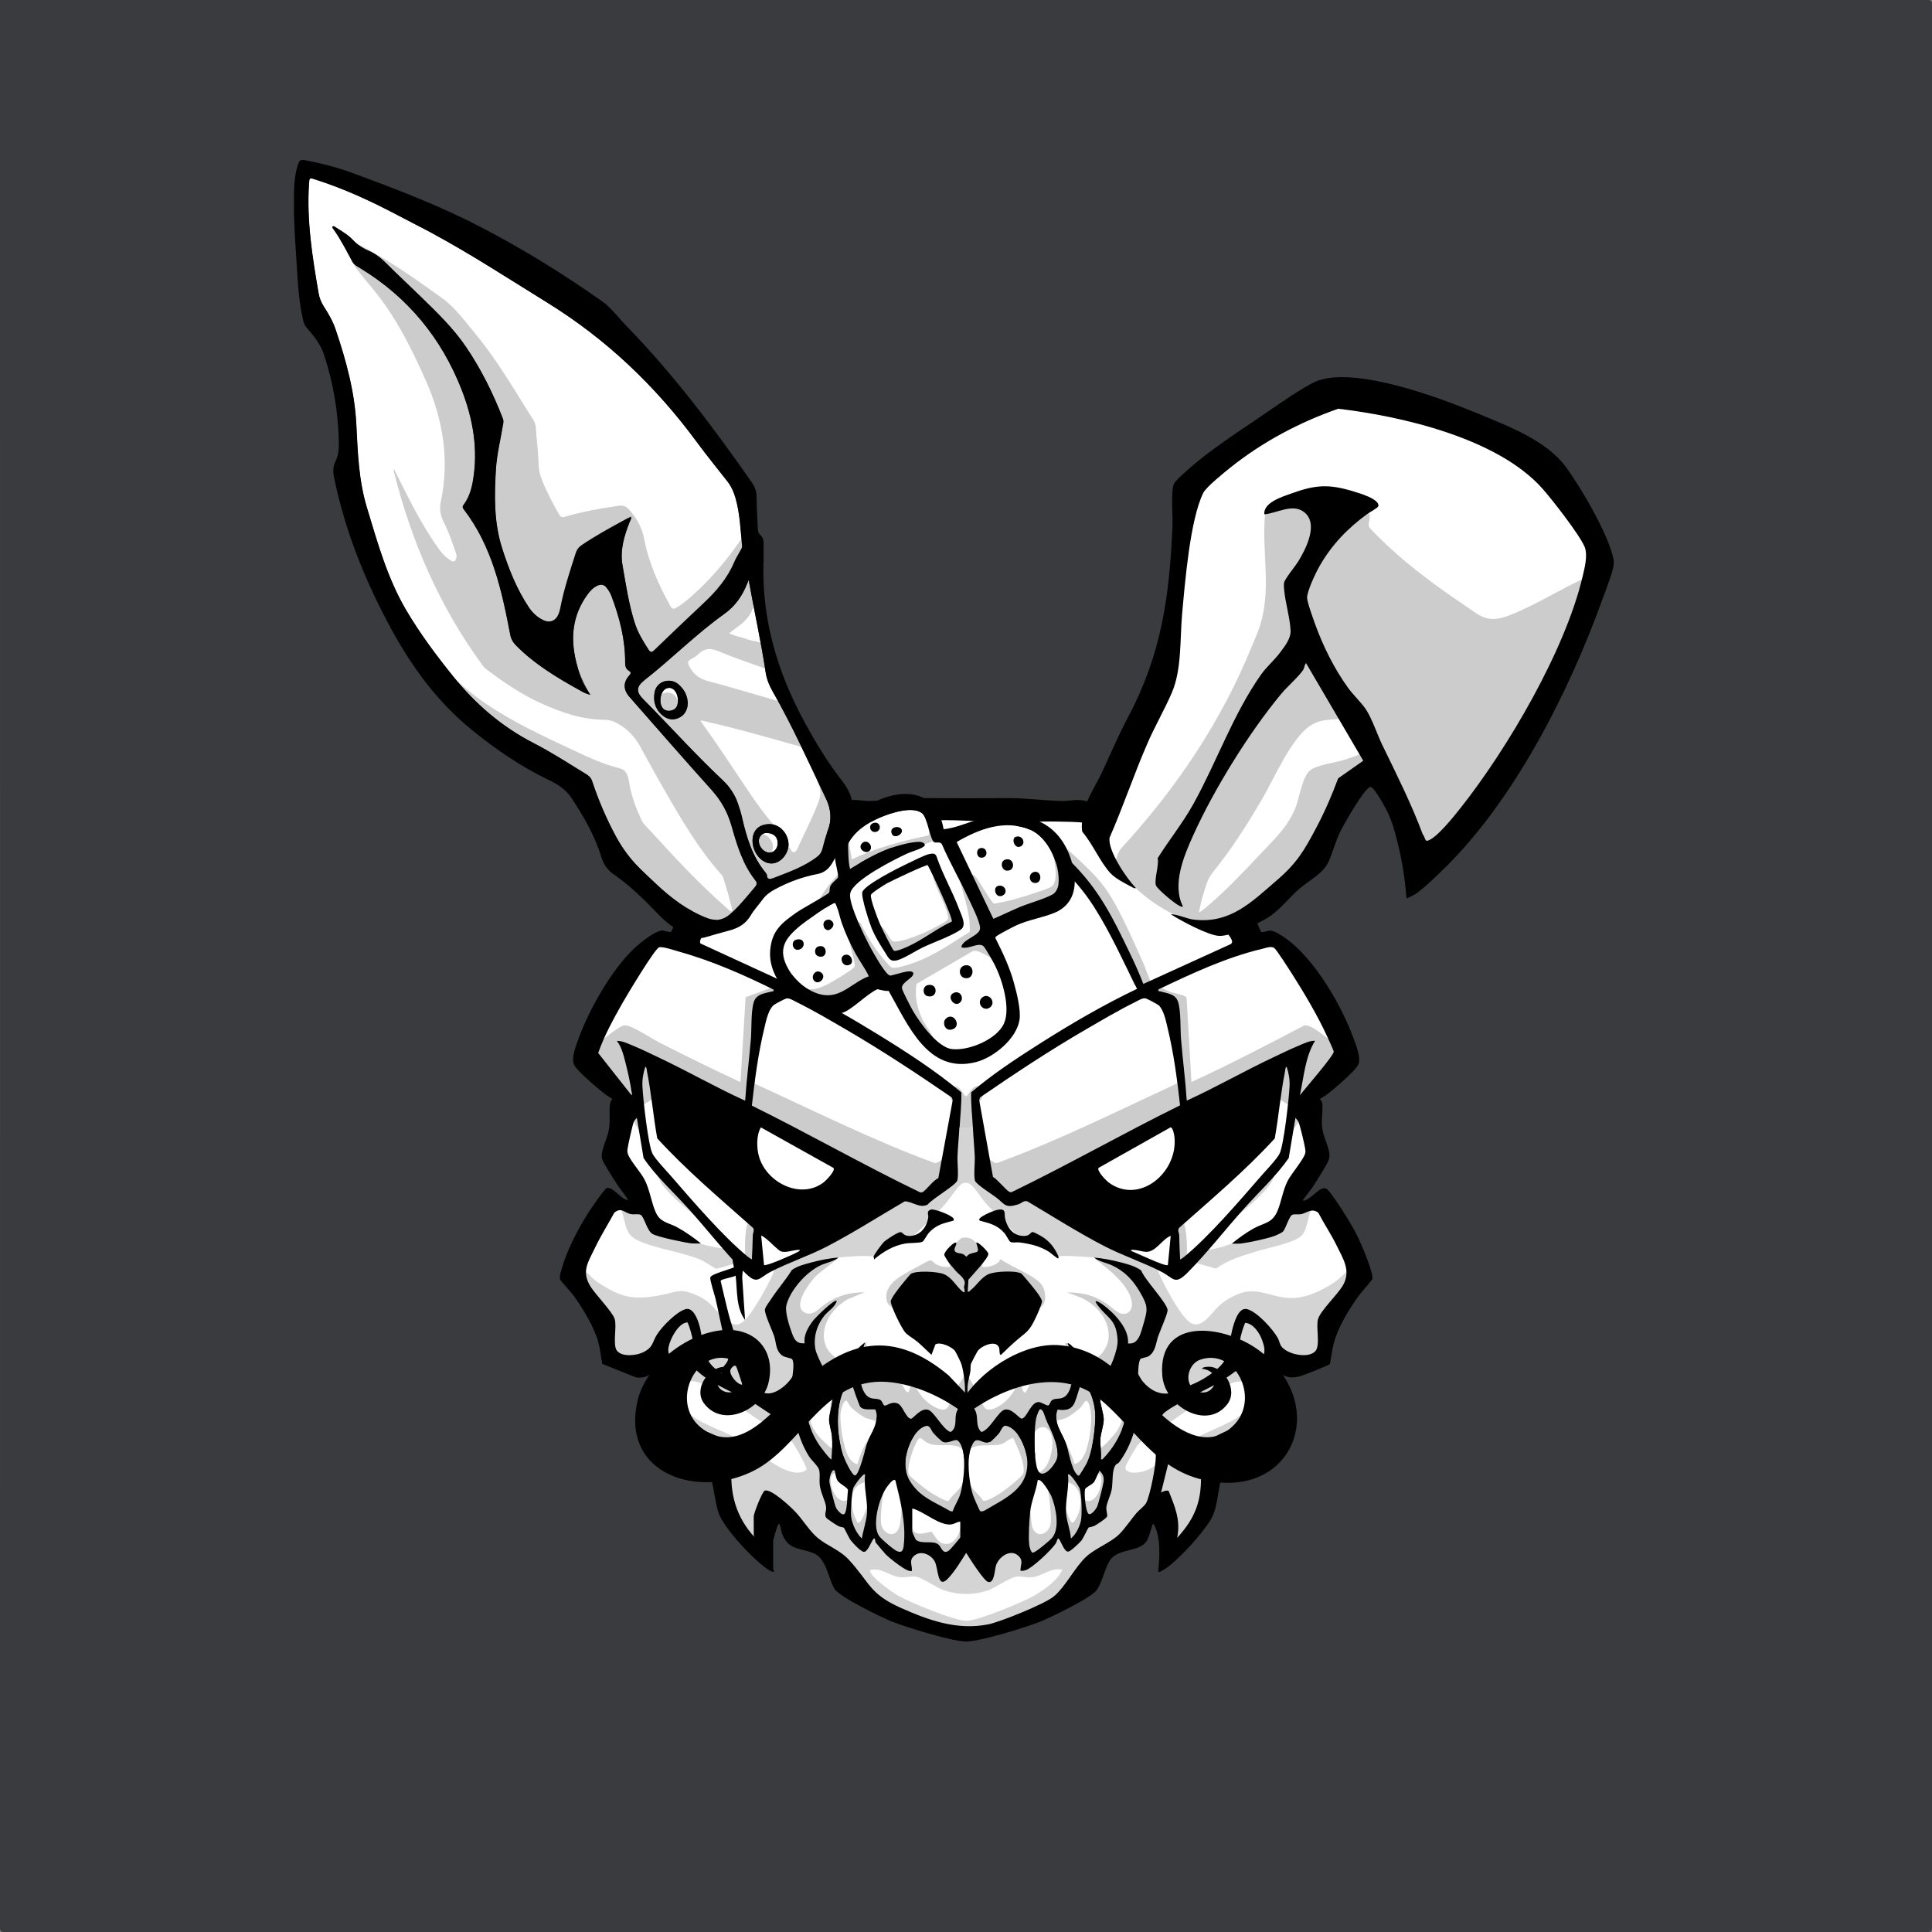<?xml version="1.0" encoding="UTF-8"?>
<svg xmlns="http://www.w3.org/2000/svg" viewBox="0 0 2048 2048">
<rect x="0" y="0" width="2048" height="2048" fill="#808080" stroke="none"/>
<style>
  .outline { fill: #000000; }
  .fill { fill: #ffffff; }
  .shading { fill: #aaaaaa; opacity: 0.5; }
</style>


<g class="background">
  </g><g class="background"><path id="color-gray" d="M2048,4.6v2038.8c0,3.8-.8,4.6-4.6,4.6H4.6c-3.8,0-4.6-.8-4.6-4.6C.1,1362.3,0,681.2,0,0h2043.4c3.8,0,4.6.8,4.6,4.6Z" style="fill: #3a3b3f" class="color" fill="#3a3b3f"/></g><g class="background">
</g>
<g class="trait-group" data-category="jaw">
  </g><g class="trait-group" data-category="jaw"><!-- Generator: Adobe Illustrator 29.1.0, SVG Export Plug-In . SVG Version: 2.1.0 Build 142)  --></g><g class="trait-group" data-category="jaw">
  </g><g class="trait-group" data-category="jaw"><defs>
    
  </defs></g><g class="trait-group" data-category="jaw">
  </g><g class="trait-group" data-category="jaw"><path id="fill-jaw" class="fill" d="M1396.7,1438.7c-6.7,4.3-46.8-1.7-48.7.3l-12.2,69.8-57.2,29.3-1.4,1.6c-1.5,11.9,1.5,24.2.9,35.9-.3,4.9-1.3,15-2.3,19.7-.6,2.8-13.7,32.2-15,33.5s-16.1,8.9-16.7,8.3l-9.5-50-51,52c-7.7,5.7-20.7,9.3-27.5,15.5-14,12.7-25.2,37.4-42.1,47.9-5.4,3.3-61.3,25.7-66.7,26.3-13.8,1.7-33-3.3-47.7.2-17.7-10.3-50.1-16.2-66.1-26.9-14.3-9.6-28.3-35.6-41.4-47.6-6.7-6.1-19.9-9.6-27.5-15.4l-51-52-9.6,48.4c-.6.9-.9,1.7-2.2,1.5-.8,0-13.8-7.6-14.4-8.2-1.4-1.4-15.9-33.3-16.2-35.3l-.5-54.4-58.2-30.3-12.3-69.7c-8.1-1.2-45.1,3.9-49.5-1l-37.1-85-.5-3.4,31.5-70.6c5.3-1.6,29.1,0,31.3-6.7.8-2.3-.6-19.5-1.3-22.4-2.2-8.4-16.2-24-19.8-33.2-.7-1.7-1.2-3.1-.6-5,4.7-11.3,10.3-22.3,14.1-34,7.3-22.4,7.2-42.6,16.9-65.1,47.5-110.2,188.9-176,299.9-200.1,44.7-9.7,79.8-1.5,122.7,11.2,98,28.9,222.6,97.5,259,199,6.8,19,7,38.1,13.5,57.5,3.8,11.2,10.1,22.1,13.7,33.4,0,1.4-8.3,16.4-9.8,19.1-2.4,4.3-9.7,13.4-10.7,17.3-1.8,6.8-.6,15.6-2.3,22.5,9.9,7.9,21.3,4.2,32.4,6.5,9.6,23.9,23.5,46,31.4,70.6-9.8,26.3-22.2,51.8-33.2,77.7-1.3,3-1.7,9.3-5.1,11.4h0Z"/></g><g class="trait-group" data-category="jaw">
  </g><g class="trait-group" data-category="jaw"><path id="shading-jaw" class="shading" d="M1380.8,1185.8c-.2.4-2.1.7-2.8,1.7-8.6,10.8-16.2,26-21,39-4.2,11.4-5.1,22.7-13,32-18.8,22.4-51.8,45.5-78.3,57.7-5.4,2.5-12.5,3.7-16.7,7.8h20.5c2.7,0,5.1,1.2,7.9,1.1,18.1-.2,64.4-19.8,77.5-32.6,5.7-5.5,14.1-15.7,15-23.5,1.8,0,.7,2.4,1.5,4,3.1,5.9,15.5,5.2,21.5,6,.2,1.6-1.5.7-2.3,2.2-4.6,8.3-4.4,21.6-10.6,28.3-7.5,8.1-37.1,13.5-48.8,17.2-14.5,4.6-29.8,8.8-42,18.1l-52.8-14.8c-19.3-2.3-9.9,15.4-5.3,25.3,5.2,11.3,20.7,40,30.4,46.6,11.9,8.2,22.7-10.2,30-17,6.3-6,16.2-11.8,24.6-14.4,17.7-5.6,32.3,4.7,50.5,5.4,17.4.8,34.6-7.7,48.8-17.2,3.6-2.4,14.6-13.9,17.2-13.8,1.7,0,3.3,6.1,1.8,7.8-10.1,24.3-21.6,48-31.8,72.2-3.7,8.8-.8,14-13,15-9.3.7-15.8-1-24.2-1.8-4.8-.4-11.8,2.5-17.3-.2l-12.9,70.6-59,30.5c.4,11,2.6,23.6,2,34.5-.3,5.7-1.3,15.4-2.1,20.9-.5,3.1-13.4,31.4-15.4,33.6-3,3.2-11.6,6.2-15.5,9-.8-4.9-2.7-10.6-3-15.5-.6-11.2,2-11.3-2.7-23.2-.4-1.1-1.9-1-2.2-2-.8-2.2-.8-6.7-1.1-9.2l-2.3.2-50.2,51.8c-7.7,5.2-19.5,8.7-26.5,14.5-14.2,11.7-24.4,36.1-41.5,47.5-6.7,4.5-54.2,25.7-61.2,26.8-9.9,1.5-51.8,1.6-61.5,0-6.9-1.2-49.7-20.5-57.3-24.7-15.8-8.9-30.2-37.8-44.4-49.6-6.9-5.7-19-9.3-26.5-14.5l-51-52c-1,8.1-7.3,16-8.1,24-.6,6.2.6,14.6-.3,21.6-.2,1.7-3,1.8-2.1,4.4-.6.7-14.6-8.1-15.5-9-1.7-1.8-15-30.8-15.4-33.6-.7-4.4-.9-13-1.1-17.9-.5-12.2.6-24.4.5-36.6l-58.5-31.4-13-69.5-48.8-.2-38-86.6.9-6.2c8.2.4,11.8,8.2,18.6,12.7,25.3,16.9,38.4,19.8,68.5,13.9,17.1-3.4,19.1-7.5,37.2.4,15.9,7,19,16.2,30.6,25.4,9.6,7.6,13.6,7.9,22-1s31.8-49.1,32.1-60c.2-8.7-6.4-8.1-13.3-7.2-8.6,1.1-48.4,15.1-51,14.6-1.7-.4-12.3-7.9-16.5-9.6-20.3-8.4-48.8-11.8-67.2-20.8-14.9-7.3-11.3-20.9-17.7-33.2-.9-1.6-2.5-.6-2.3-2.2,6.3-.9,17,0,21-5.5,1-1.4.3-3.7,2-3.5,3,11.7,15.2,23.9,25.1,30.4,21.2,13.8,50.4,23.7,75.4,23.5h20.5l-34.7-16.8c-19.1-10.8-48.2-33.1-61.8-50.2-6.2-7.8-7.1-18.3-10.5-27.5-6-16.6-14.4-32-25-46,1.3-9,6.5-19.6,7.8-28.2,1.9-12.9,1.8-19.5,6.5-32.5,36.4-101.1,159.2-169,256.8-198.2,49.9-15,102.4-18.2,153.2-5.2,103.5,26.4,242.6,100.3,277.2,208.8,3.4,10.5,3,17.3,4.8,27.2.8,4.7,8.9,28.4,7.6,30.6l-.5-.2ZM1195.9,1382.1c-32.3-16.1-63.1-35.3-95.9-50.7-17.5-18.7-37.4-36.6-54.6-55.4-4.8-5.3-11.2-16-16-20-3-2.6-7.4-3-10.6-.6-4.5,3.4-12.7,16.4-17.4,21.6-16.7,18.6-36.8,35.6-53.6,54.4-32.9,15.3-64,34.2-96,51.2-.6,2.8,12.4,35,14.6,40.3,2.9,7.1,12.1,31.7,16,36.1,7.1,8,36.5,26.3,47,33,19.8,12.7,36.1,22.9,59.3,28.7,27.3,6.8,39.7,7.1,67,.6s43-16.6,65.7-31.3c10.4-6.8,35.9-22.5,43.4-30.6,4-4.4,12.7-27.4,15.6-34.4,2.1-5.1,16.8-41,15.5-42.9M728.3,1496.7c1.6,2,8.2,6.3,10.7,7.8,14.7,8.8,31.8,13.8,46.9,23.1,16.8,10.2,40.2,33.1,59.6,33.5,2.3,0,8.7-1.2,9.4-3.7s-13.6-27.6-16.4-30.3c-7.3-7.1-27.5-17.2-37.2-23.8-15.2-10.3-50.3-39.1-67.9-39.2-10.5,0-8.7,28.1-5.1,32.7h0ZM1319.7,1466.3c-5.9-5.9-24.1,4.1-30.4,7.6-16.2,8.9-31,21.4-46.2,31.8-12.7,8.7-30.1,15.7-38.6,28.4-2.2,3.4-10.8,17.7-11.4,20.7-1.1,5.3,6.2,6.5,10.3,6.3,16-.9,23.4-9.7,35.2-17.8,9.2-6.3,19.3-13.6,29-19,11.7-6.6,47.1-19.2,52.7-29.3,2.4-4.3,2.8-25.2-.7-28.6h0ZM1126,1664c-12-2.7-20.7,6.6-31.6,7.9-5.7.7-12.2-1.2-16.6-.7-7.1.8-22.9,12.1-31.2,14.9-14.8,4.9-30.2,4.7-45.1,0-8.8-2.8-23.9-14.1-31.2-14.9-4.4-.5-10.9,1.4-16.6.7-11-1.3-19.9-11-31.6-7.4,0,6.9,23.8,23.5,30,27,12.5,7.1,59.8,26.8,72.5,26.6s59.9-19.8,72.2-26.9c10.3-6,24.6-16.2,29.3-27.2h-.1Z"/></g><g class="trait-group" data-category="jaw">
  </g><g class="trait-group" data-category="jaw"><path id="outline-jaw" d="M676,1140c5.2-3.1,18.7-3.2,19.1,4.5,0,2.3-.8,11.2-1.1,14-.3,3-.9,8.4-2.1,10.9-2.5,4.9-17.3,13.6-20.1,19.9-1.2,2.6-6.4,25.9-6.7,29.3-.2,1.7,0,2.8.4,4.4,2.1,6.9,13.8,19.7,17.7,27.3,5.7,11,7.2,24.3,12,35s13.5,10.7,22.5,15.6,17.7,11.1,25.3,17.2c-3.1,0-6.3.2-9.4,0-7.7-.8-35.8-6.7-41.8-10-6.1-3.3-8.8-18.4-12.8-20.4-2.5-1.2-7,0-10.3-.7-6.7-1.2-9.9-7.8-17.5-1.5-6.7,12.4-14.3,24.3-20.4,37.1-7.4,15.4-14.8,25.1-4.8,41.2,5.2,8.4,23.4,27,25.6,34.4,2.5,8.4-2.4,27.4,2.4,33.6,5.4,6.9,20.6,5.2,27.7,1.7,11.1-5.5,9.2-10.1,14.9-19.1,5.3-8.3,20.9-24.3,30.4-26.7,7.7-1.9,12.3,10.3,14,16,4.9,15.9,2,31.2,13.9,44.1,1.1,1.2,9,8.5,10,7.5-.8-5.6,4.8-8.4,6.5-13,3-7.9-3.1-20.6-5-29-2.8-12.3-5.1-24.7-8-37-1-4.1-6.2-19.9-5.4-22.3,1.2-3.8,23.7-9.1,24.9-10.7.4-.5-2.9-8.7,0-12.6,1.3-1.8,8.8-6.8,11.1-8.9,3.9-3.5,23.1-22.9,25.7-23.4,4.4-.8,5.2,2.4,8,3.6,5.1,2.1,10.8,2.5,15.7,4.3,1.1.4,2.4.5,2.5,1.9-11.2,6.3-23.6,13-34.3,20.2-2.7,1.8-16.6,11.8-17.6,13.4-1.6,2.6-2.2,9.7-2.2,12.9l3,44.5c-9.8-13.1-8.1-31.3-10-47-2.5,1.9-15.3,3.5-15.9,5.6,4.5,18.6,8.6,38.8,15.1,56.7,7.3,20.1,19.2,40.4,27.7,60.3,11.1,7.8,27.2-5.8,33-15,5.6-8.7,8.1-23.6,22.5-13.5,11,7.7,22.9,21.4,33.5,30.5,48.3,41.3,92.1,59.6,157.4,50.3,40-5.7,69.7-25.7,99.7-51.3,6.2-5.3,32.4-31.5,37.5-32.5,11.9-2.2,14.8,13.8,21.4,21.5,7.4,8.7,17.4,14.2,29.1,12,4.4-.8,21.2-8.4,26.3-10.7,9.2-4.2,20.3-11.4,27.2-18.8,10.4-11.3,8.4-24,12-38,1.7-6.6,6.3-23.8,15.5-21.6,10.7,2.6,27.2,21,32.6,30.4,1.7,3,2.2,6.8,3.9,9.1,6.3,8.5,28.5,13.3,36,5.1,5.6-6.1.4-25.5,2.9-34.1s20.4-25.8,26-35c9.4-15.8.8-28.3-6.5-43.3-5.8-11.8-13.2-22.7-19.2-34.3-7.1-5.6-12.2.4-18.5,1.5-2.9.5-6.9-.4-9.3.7-3,1.4-6.8,14.4-9.5,17.5-1.4,1.6-7.6,4.3-9.9,5.1-8,2.8-25.7,6.6-34.3,7.7-3.4.4-6.8.2-10.2.2,6.6-5.5,15.7-12,23.3-16.2,11.5-6.3,19.8-5.1,25.5-19.5,3.9-9.8,5.3-20.7,10.3-30.7,3.9-7.7,16.9-22.6,18.7-29.4.4-1.7.2-2.8,0-4.5-.6-4.4-5.6-25.6-7.2-28.8-3.7-7.3-19-15.9-20.5-21.5-.8-3.2-2.6-24.3-1.6-26.4,2.1-4.5,12.7-3.4,16.5-1,.5,1.9,4.4,14,5,14.5,6.2,5.3,26.1,4.1,26.1,17s-1.7,15.9.2,26.7c1.7,9.8,9.7,22.5,6.4,31-2.3,6-12,20.9-15.9,27.1-3.6,5.6-8.1,10.6-11.8,16.2,8.8.3,18.9-17.9,26.1-12.1,3.4,2.8,13.7,18.6,16.7,23.3,5.1,7.9,10.9,17.6,15.1,25.9,3.9,7.8,17.4,38.8,16.1,45.8-.2,1.2-13,15.6-15.2,18.8-10,14.2-21.3,32.5-25.7,49.3-1.9,7.2-2.7,14.7-4,22-1,1.4-27.6,11.9-31.1,12.9-10,2.9-17.2,1.5-24.9-5.4-.9,8.8-2.6,17.7-3,26.5s1.7,33.1-.8,39.2c-.6,1.5-11.3,15-12.5,15.5-6.3,3-15.7-1.7-24.7,3.3-22.6,12.7-18.8,48.5-26.9,68.1-6,14.6-40.4,52.5-54.6,59.4-1.2.6-2,1.3-3.6.9,1.2-14.7,3-35.1-3.9-48.6-.4-.8-.4-3.2-2.1-1.4-.7.7-3.6,13.8-6.6,17.9-8.6,11.7-30.9,6.8-39.2,20.8-5.2,8.9-7.6,22.3-13.4,30.6s-48.5,28.9-59.6,33.4c-15.1,6.1-64.1,21.2-78.8,21.2s-63.4-15.1-78.8-21.2c-11.1-4.4-55.3-26-60.6-34.4-6.9-11.1-8.5-31.6-21.5-37.6-14.4-6.6-26.5-2.6-33.9-20.1-1.1-2.5-2.5-10.3-2.8-10.7-1.3-1.6-1.8.4-2.2,1.3-1,1.8-4.8,14.6-4.8,16.2v30c0,.3,1.4,1.4,1,2.5-1.7.2-3-.3-4.4-1.1-15.2-8.7-49.8-45.6-54.8-62.2-6.2-20.6-5.2-52.1-25.9-65.1-8.2-5.2-18.3-.3-24.7-3.3-.9-.4-12.2-14.2-12.7-15.3-2.1-5.2-.2-29.6-.5-37.4-.4-9.1-2-18.5-3-27.5-4,1.6-7.6,4.7-11.9,5.6-2.8.6-5.6.7-8.5.3l-35.7-14.3c-1.5-7.3-2.1-14.8-4-22-4.3-16.8-16.4-36.3-26.5-50.5-2.2-3-13.9-15.8-14.2-16.8-1.1-3.6.8-8.3,1.8-11.8,5-18.6,17.3-42.1,27.6-58.4,2.5-4,17.5-26.2,20.1-26.9,6.2-1.8,15.2,12.1,22.3,12.8.7-.7-9.3-13.3-10.4-15.1-4-6.2-14.5-22.3-16.8-28.2-2.7-7.1,5.4-22.1,6.9-30.5,1.9-10,.2-18.4,1.3-27.7,1.2-11,17.6-11.6,25.8-15.7,2.1-4.7,2-9.6,3.2-14.8h.4v-.2ZM799,1627.5v-20c0-3.5,9.1-26.6,11.7-27.4,6.9-2.2,27.9,17.6,32.8,22.9,7.6,8.1,14.7,20,23,27,10.5,8.8,23.6,12.8,33.5,23.6,22.2,24.2,21.6,36,55.1,50.9,29.5,13.1,59.4,23.9,92.4,17.4,12.7-2.5,58.9-21.3,68.9-29.1,12.4-9.6,23.1-31.8,35.2-42.8,9.6-8.8,25.5-14.6,34.6-23.4,6-5.9,12.7-15.8,18.4-22.6,2.8-3.3,8.4-7.2,10.3-10.7,4.4-8.2,10.5-40.4,10.3-49.8-.3-12.5-3.5-25.3-4.2-37.8-17.1-12.8-20.5-.4-31.4,9.3-16.5,14.9-41.1,22.8-63,25-69.4,7-135.6,7-205,0-22-2.2-46.4-9.9-63-25-7-6.3-10.5-15.9-22-15.1-3.7.3-6,3.1-8.5,3.7-4.9,1-22.9-12.7-28.3-15.8-18.4-10.2-46.1-20.5-61.1-34.9-6.9-6.6-2.4-11.8-2.5-19.5s-3.8-23.4-6.8-30.2c-.5-1.1.2-1.5-1.7-1.3-9.4,1.3-19,20.2-19.3,28.8-.2,6.3,6.7,18.5,7.6,26.9,1.5,13.9-4.4,40.4,8.8,49.2,12.8,8.6,39.9,13.7,50.8,26.2,5.7,6.6,1.5,7.9.7,14.6-3.6,29.6,1.4,55.9,20.9,78.9.5.6,3.9,4,2,1h-.2ZM1248,1630c19.4-21.2,26.1-39.8,25-68.5-.3-7.8-4-21.4,0-27.8,4-6.1,20.2-13.6,27.2-16.8,15.2-7.1,31-7,32.7-27.3,1.3-14.8-1.6-26.3,2.5-41.5,3.4-12.7,7.8-13.2,2.5-27.5-2.8-7.7-9.2-17.6-18-18.4-5.5,13.3-7.4,26.1-7,40.5,0,3,2.2,4.9,0,8.1-1.5,2.2-16.5,12.2-19.8,14.2-9.2,5.7-59,28.5-60.9,35.1-2.7,9.4,7.3,31.3,8.6,41.6l-10,40.5c2.4-1.4,5-2.6,7.9-1.9,6.7,16.4,13.1,31.6,9.1,49.9v-.2h.2ZM780,1448c-2-1.4-5.5,2.6-5.8,4.7-.9,5,7.2,15.1,12.8,15.2-.9-2.6-6.1-19.4-7-20h0Z" class="outline"/></g><g class="trait-group" data-category="jaw">
</g>
<g class="trait-group" data-category="mouth"><path id="fill-muzzle" fill="#fff" d="M1038 1292s-.4 1.7.7 2c10.3 2.8 18 4.3 25.8 13 1.9 2.2 4.9 8.8 6.5 9.5 2.6 1.2 6.6 0 9.5.5 11.4 1.5 21.2 3.7 31.2 9.8 2.1 1.3 9.2 7.8 10.2 7.1.3-.3 0-1.7 0-1.9 2.4-1.8 32.7.6 38 1 5.2 4.2 13.2 5.5 19.2 8.3 13.7 6.4 22.5 16.1 29.9 29.1 8.4 14.6 7.7 17.8 3.1 33.4-2.5 8.5-4.8 21.8-16.3 20.2 1.5-15.5-14.8-32.4-26.5-41-3.2-2.4-11.3-7.2-6 0 10.8 14.7 20.2 14.8 21.5 37.5.6 10.3-8.4 32.9-15.4 40.5-.6.7-7.1 6.3-7.6 6.5-3 1.6-6.9-6.1-7.8-8.2-3.6-7.8-4.7-15.5-9.7-23.3-1.1-1.7-10.8-13.7-12.4-12.1 5.6 13 9 46.2-2.5 56-4.4 3.7-9.4 1.9-13.3 3.7-2.8 1.3-3 5.7-4.8 6.1s-7-3.1-9.4-3.5c-8.9-1.3-13.2 17-18.7 17.5-2.5.2-10.7-11.9-18.4-9.4-7 2.2-15.4 21.2-24.4 23.6-6.3-6-3.4-14-5.8-21.2-1.2-3.5-4.2-6.7-5.8-10.2-5.4-12.7-2.8-19.9-.2-32.2.6-3 0-5.9.9-9.1.2-.7 6.3-12.3 6.9-13.1 3.7-5.4 19.2-12.4 22.7-3.8.9 2.2 0 8.7 2.2 7.7 5.1-4.9 10.2-9.9 15.5-14.5 11.5-10 14.1-9.7 21.2-24.8 1.5-3.3 6.5-14.5 6.6-17.3 0-3.4-9.2-14.7-11.8-17.8-1.4-1.7-9.5-11.5-10.2-11.8-6.4-3.2-28-2.3-34.7.8-7.9 3.6-12.5 12-19 17-1 .8-1.3 1.9-3 1.5l.8-12.7c3.6-4.3 21.7-23.3 21.1-27.5-.4-2.6-11.3-13.4-12.9-11.7 4.4 12.8.7 8.7-7.3 12.2-1.2.5-2.9 2.7-3.2 2.7s-2-2.2-3.2-2.7c-3.4-1.5-9.7-.4-9.3-5.6 0-1.1 4.1-7.6.5-6.6-2.8.8-12 9.9-11.3 13.2 0 .6 4 7 4.8 8 1.5 2 5 5.9 7 8.3 3.2 3.9 9.7 7.6 9.9 13.1 0 1.6-.8 3.1-.8 4.8s2.6 8.1-2.5 3.6c-6.2-5.3-10.2-13.6-18.5-17.5-6.5-3-30.3-4.3-35.7-.2-.8.6-8.8 10.5-10.2 12.2-2.4 3-10.9 13.7-10.8 16.8.2 5.4 11.7 29 15.7 33.2 3 3.2 9.3 6.8 13 9.9 5 4.3 9.7 9.1 14.5 13.5l4.2-11.1c4.9-3.1 17.7 2.6 20.8 7.1 1 1.5 5.1 9.9 6 11.9 2.8 6.4 5.1 25.4 4.4 32.4-1.1 10-7.9 15-9.4 22.6-1.3 6.4 1.1 14.9-5.8 18.9-8.1-2.6-17.3-21.5-23.6-23.5-8.2-2.6-15.9 9.6-18.4 9.4-5.3-.4-8.7-14-13.9-16.1-6.9-2.8-11.5 2.7-14.1 2.1-1.8-.4-2-4.8-4.8-6.1-4.5-2-9.6.3-14.3-4.7-10.9-11.5-6.5-42.2-1.5-56.1-9.1 6.7-14.1 14.8-18.5 25-1.6 3.6-2 7.5-3.7 11.3-1 2.1-4.9 9.8-7.8 8.2-.4-.2-6.9-5.9-7.5-6.5-3.9-4.3-13.8-24.4-15-30-2.8-12.9 1.4-26.5 9.5-36.5 4.1-5.1 11.3-9 13-15.5-2.4-2.4-22.3 17.4-24.4 20.1-5.4 6.8-11 15.9-9.6 24.9-8.3.5-10.7-3.3-13.3-10.2-2.7-7.1-7.8-22.8-6.2-29.8 3.7-16.2 21.4-35.8 36.3-42.7 6.2-2.9 13.9-4.1 19.2-8.3 12.5-.8 24.5-2.3 37-1 0 0 .7 2.1.5 3 9.5-8.2 20.6-14.8 33.1-16.9 4.7-.8 14.8-.4 18.1-1.8 1.6-.7 5.2-7.7 7.2-9.9 8-8.4 15.2-9.7 25.4-12.5 1.1-.3.6-1.9.7-2 1.1-.7 25.9-.7 27 0v.2Z" class="fill" data-original-prefix="fill"/></g><g class="trait-group" data-category="mouth"><path id="fill-teeth14" fill="#fff" d="M1039.1 1601.9c-.8-.5-7.2-15.4-7.9-17.6-4.2-13.6-7-37.9-1.5-51.1 5.8-13.9 10.8-1 20-5 1.9-.8 7.6-6.8 9.2-8.8 2.6-3 3.6-9.1 8-8 12.8 3.1 21.1 24.2 22 36.1 2.3 30.4-23.4 40.7-45.2 53.7-1.2.5-3.6 1.3-4.6.6Z" class="fill" data-original-prefix="fill"/></g><g class="trait-group" data-category="mouth"><path id="fill-teeth13" fill="#fff" d="M1015.7 1527.3c10.2 8.9 6 44.1 2.3 56.2-1.9 6.4-6 12-8.1 18.3h-2.3c-12.1-7.1-26.3-12.4-36.1-22.9-9.1-9.8-12.3-17.9-11.5-31.5.8-11.8 9-32.3 21.2-35.9 4.8-1.4 5.7 4.5 8.2 7.4 1.8 2.1 8.3 8.8 10.5 9.5 6 1.9 12.5-4.1 15.8-1.3z" class="fill" data-original-prefix="fill"/></g><g class="trait-group" data-category="mouth"><path id="fill-teeth12" fill="#fff" d="M904 1461c0 2.2-1.1 3.8-.8 6.2s7.4 22.5 8.8 24c3.7 4.1 11.1 2.3 15.9 2.9 4.9 13.5-4.3 23.9-8.6 35.6-2 5.3-8.4 33.1-12.8 34.3-3.3.8-11.7-18-12.8-21.2-6.8-20.9-8.8-51.8 1.8-71.7.6-1.2 7.1-11.6 8.4-10.1Z" class="fill" data-original-prefix="fill"/></g><g class="trait-group" data-category="mouth"><path id="fill-teeth11" fill="#fff" d="M1144 1564c-1 .7-1.8-.4-2.4-1.1-5.8-5.8-8.7-24.8-11.8-33.2-4.3-11.7-13.8-21.9-8.6-35.6 18.6 2.9 18.2-8.8 23.1-22.4l2.2-9.8c10.2 11.1 15.2 27.6 14.6 42.5-.5 13.7-3.2 35.3-9.5 47.5-.8 1.5-6.9 11.6-7.5 12Z" class="fill" data-original-prefix="fill"/></g><g class="trait-group" data-category="mouth"><path id="fill-teeth10" fill="#fff" d="M949 1569c5.5 22.1 11.4 45.4 9 68.5-.5 5-1.3 9.2-7 6.9-3.4-1.3-17.5-13.4-19.5-16.5-7.4-11.8.3-39.7 8-50.8 1.2-1.7 7-10.1 9.4-8.1Z" class="fill" data-original-prefix="fill"/></g><g class="trait-group" data-category="mouth"><path id="fill-teeth9" fill="#fff" d="M1100 1569c3.4-2.9 13.3 14.1 14.5 17 4.8 11.7 9.3 33.5 1 44-2.1 2.7-18.5 16.5-20.9 15.9-1.9-.4-3.4-6.5-3.6-8.4-1-8.7 0-26 1-35 1.1-10.9 6.5-22.5 8-33.5" class="fill" data-original-prefix="fill"/></g><g class="trait-group" data-category="mouth"><path id="fill-teeth8" fill="#fff" d="M1167 1547c.9-6.7-1-15-.6-21.3.3-6.3 3.7-14.6 3.6-21.2 0-5.7-4.8-19.5-4-24 .5-2.9 3.5-2.8 5.5-4.5 6.2-5.3 10.4-15.8 16.9-4.9 14.2 23.5-1 56.5-18.4 74.4-.9 1-1.3 1.9-3 1.5" class="fill" data-original-prefix="fill"/></g><g class="trait-group" data-category="mouth"><path id="fill-teeth7" fill="#fff" d="M881.7 1478.3c3.3 2.9-2.8 21-2.8 26.2s2.6 12.6 3.1 18c.7 8 0 16.5-.5 24.5-1.8 0-11.7-13.3-13.3-15.7-11.2-16.8-20.3-43.7-7-61.7 6.2-8.4 9.7.9 14 4.7 2 1.9 5.7 3 6.6 3.9Z" class="fill" data-original-prefix="fill"/></g><g class="trait-group" data-category="mouth"><path id="fill-teeth6" fill="#fff" d="M1018 1613v16.5c0 .9-10.8 13.2-11.9 14.1-6.3 4.8-8-2.6-10.6-5.5-5.5-6-17.9-.4-24.4-5.6-.9-.7-4.1-8.3-4.1-8.9v-24.5c12.3 3 28.7 18.5 41.4 16.9 3.5-.4 6.1-3 9.6-2.9Z" class="fill" data-original-prefix="fill"/></g><g class="trait-group" data-category="mouth"><path id="fill-teeth5" fill="#fff" d="M1102.5 1494c3.3-.8 5.3 8.5 6.3 10.7 5 10.5 15.3 30.3 11.4 42.1-2.2 6.7-15.6 23.4-20.4 11-4-10.4-4.1-44.7-1.1-55.5.4-1.6 2.4-7.9 3.8-8.2Z" class="fill" data-original-prefix="fill"/></g><g class="trait-group" data-category="mouth"><path id="fill-teeth4" fill="#fff" d="M917 1563c-1.6 13.5 2.8 27.4 2 40.5-.5 8.8-4.2 18.6-5.5 27.5-5.8-5.6-10.5-15.7-11.4-23.6-.6-5.2.7-25.8 2.4-30.3.6-1.6 10.5-16.2 12.4-14.1Z" class="fill" data-original-prefix="fill"/></g><g class="trait-group" data-category="mouth"><path id="fill-teeth3" fill="#fff" d="M1135 1631c-.4-8.9-4.4-17.8-5.1-26.5-1-13.6 3.6-27.7 2-41.5 2.2-2.4 11.9 13 12.5 15 2 6.8 2.7 27.3 1.2 34.3-1.3 6.3-5.5 14.8-10.8 18.7z" class="fill" data-original-prefix="fill"/></g><g class="trait-group" data-category="mouth"><path id="fill-teeth2" fill="#fff" d="M1154.1 1604.9c-3.4-2-5.1-22.3-3.9-26.2.8-2.6 8.9-5.2 10.2-8.8l5.1-10.9c3.8 3.4 5.1 7.2 4.3 12.2-.7 4.5-5.2 22.3-6.9 26.2-.9 2.2-6.1 9-8.8 7.5" class="fill" data-original-prefix="fill"/></g><g class="trait-group" data-category="mouth"><path id="fill-teeth1" fill="#fff" d="M885 1559c.4.4.7 7.1 3 10.5 2.7 3.9 10.5 6.9 11 10-.8 4.7-.7 23-4 25.4-2.5 1.8-7.7-4.5-8.7-6.7-1.6-3.6-6.3-22.5-7-27-.6-3.9 2.5-15.6 5.8-12.3Z" class="fill" data-original-prefix="fill"/></g><g class="trait-group" data-category="mouth"><path id="outline-shading-mouth2" fill="#000" d="M918 1443.5c.8 5.3 5.6 13.8 10.1 16.9 11.5 8.3 16.2-.3 22.4-9.4 2.5 5.4 3.4 11.5 6 17 1.4 2.8 5.7 12 7.5 5.5l4-11.5c1.6 7.5 6.3 15.4 11.5 21 4.3 4.7 18.8 15.4 24.6 9.6 2-2.1 8.3-17.9 10.8-22.2 1.2-2.2 7.8-13.8 9.7-13.3 1 .2 8.5 13.2 9.7 15.3 2.4 4.5 7.3 17.7 9.8 20.2 3.8 3.8 10.5.4 14.4-1.8 10.5-5.9 18.5-17.2 21.7-28.8l4.2 12.3c.3 1.2 1.9 2.4 2.8 1.7.6-.4 5.8-11.3 6.5-13 .8-2 2.8-12 4-12 6.8 10.7 12.9 18.4 24.5 7.5 8.6-8 9.3-23.8 7-34.5 3.5-3.1 21.1 16.1 26.6 16.9 9.1 1.4 17.6-11.8 19-19.9 3.5-20.5-12.9-39.2-30.9-46.2l-12.7-4.8c15.4 0 28.2 2.9 41.1 11.4 4.8 3.1 12.2 10.9 17.6 11.4 6.2.6 10.1-4.1 10-10-.4-19.3-25.8-38.1-39.7-48.8 15.4 2.4 34.6 11.8 45 23.5 7.8 8.8 19.1 25.1 19.1 37s-6.4 28.5-9.2 32.8c-3.3 5.3-11.7 5.4-13.4 10.6-.9 8.1-2.1 16.4-2.5 24.5-1.5 29 1.4 45.2-10.8 73.2-3.6 8.2-12.7 20.4-14.9 27.1-4.2 12.8-.7 26.4-9.1 38.9-3.2 4.8-8.4 6.7-11.2 10.8-1.7 2.5-2.4 6.1-4.2 8.8-4.5 6.7-14.6 23-21.6 8.9-1.6-3.3-1.3-12.9-6.7-6.2-1.4 1.7-1.9 4.4-3.5 6.5-3.7 4.7-17.7 19.6-23.5 19.5-2.2 0-4.5-4.1-6.6-5.4-7.9-5-21.1-6.3-29.2-1.4-7.3 4.4-9.5 13.6-18.1 6.8s-6.4-10.8-20.1-9c-5.6.7-11.4 12.6-16.9 12.1-2.8-.2-11.4-11.1-18.5-12.6-6.3-1.3-17.5.7-23 4.2-2.6 1.7-4.1 5.6-7.5 5.4-5.7-.3-19.8-15.8-23.6-20.5-1.2-1.5-4.4-10.6-7.1-6.9-2.5 3.4-.6 9.9-7.2 12.7-7 3-14.9-11.2-18.1-16.4-1.2-1.8-1.2-4.3-2.6-6.4-2-3-6.8-5.4-9.5-8.5-10.4-11.9-6.7-27.7-10.7-41.3-.8-2.6-5.6-8.5-7.3-11.7-18.4-35.7-16.4-45.6-18.4-84.6-.4-7.7-.6-20.7-2.2-27.8-1.5-6.2-11.1-6.1-14.2-11.8-3.4-6.1-9.3-29.6-8.6-36.4 1.2-10.3 16.2-31.2 24-38 10.5-9.2 26.2-16.5 40-18.5l-21.5 17c-7.2 6.4-26.8 32-14.8 39.9 9 5.9 16.7-4.5 23.7-9.1 12.7-8.4 25.3-11.8 40.7-11.8l-17.3 7.2c-18 9.4-33.1 32.7-22.1 52.8 1.7 3.1 8.6 10.4 12 11.1 9.1 1.7 20.7-15.4 29.5-18 .6 6.4-.9 14.3 0 20.5zm-37.1 40.6c-12.3-.5-17.1-20.2-22.8 1.5-3.4 13 1.2 26.4 9.4 36.5 1.5 1.8 12.7 13.1 13.9 12.9.8 0 2.5-2.3 2.8-3.2 2.9-7.1-3.2-12.2-4.2-19.2-1.5-9.8 0-18.7.9-28.4Zm301.8-8.9c-3.2.8-6.3 6-8.8 7.3-2.1 1.1-7.2 1-7.8 3.2-.5 1.7 3 10.8 2.9 14.8 0 3-1.5 13.9-2.2 16.8-.9 3.6-3.9 5.7-3.9 10.2s1.4 7.1 3.7 7.4c1.9.3 15-14.4 16.8-17 5.7-8.5 9-18.8 7.3-29.2-.5-3-4.4-14.5-8-13.6Zm-284.8 10c-4-2.3-6.5 9.9-6.8 12.5-1.2 10.5 3 38 8.7 47.1 1.9 3 5.4 6.9 9.2 7.3 3.7-15.6 12.6-29.2 21-42.5-2.3-.4-1.7-2.9-2.7-3.5-1.5-.9-7-1.9-9.7-3.1-4.7-2.2-12-7.7-15.6-11.4-1.2-1.2-3.8-6.2-4.2-6.3ZM1139 1552c8.3-2 11.9-12.2 13.9-19.6 3.1-12.1 6.1-33.4 1.1-44.8-3-6.9-5.8 1.7-8.3 4.1-3.9 3.8-11 9.3-16 11.6-2.5 1.1-7.8 1.8-9.1 2.7-.7.5-.5 1.8-1 2.7-.3.4-1.7.4-1.6.9 0 1 7.9 12.3 9.2 14.8 4.8 8.8 9.1 18 11.8 27.7Zm-197.7 5.7c8.1 8.1 9.5 0 10.5-7.3.8-5.6 2.7-20.6 1.7-25.4-3.6-17.2-21.3-15.9-21.6 3.6 0 6.8 4.6 24.3 9.4 29.2Zm161.5-44.5c-5 1.3-8.5 9.3-8.8 14.2-.2 4 2.4 28.5 3.8 31.3 2.5 5 7.5 0 9.8-2.7 6.8-8.3 11.6-30.7 4.5-39.5-2.7-3.3-4.8-4.4-9.2-3.3zM1023 1544c-.7-.7-.8-7-5.1-9.4-8.9-5-21.8-.8-32-4-10.4-3.3-9.4-13.1-16.1 1.8-2.9 6.4-9.1 24.4-6.3 30.7 1.1 2.4 17.8 15.6 21.2 17.8s18.2 11.7 21.1 10c3.1-5.6 9.3-9.5 12.6-14.9 1.8-2.8 4.1-11.5 4.6-11.9 1.6-1.7 1.7.5 2.1 1.4 1.6 3.6 2.1 6.8 4.5 10.5 3.3 5.2 9.2 9.3 12.4 14.6 3.1 1.9 15.5-5.9 18.9-8.1 4.5-2.9 22.9-17 23.9-21.1 2.2-9.7-6.6-28.3-10.9-37.2-4.9 1-7.8 5.2-12.7 6.7-9.2 2.8-28.2-1.6-33.7 6.3-.9 1.2-2.6 8.9-4.5 7zm-136 18c-.7-.6-3.5 0-4.5.9-6 6.2 2.4 31.6 14.6 27.6 4-1.3 3.8-9.4 2.8-12.9-1.1-3.9-7.2-4.1-9.8-7.2-2.1-2.5-2.7-8.2-3-8.5Zm274.1 0c-.3.3-.9 6-3 8.5-2.6 3.1-8.7 3.3-9.8 7.2-1 3.4-1.2 11.6 2.8 12.9 13.4 4.4 20.2-24.5 14.1-28.1-.9-.5-3.5-.9-4-.4Zm-216.4 7.2c-1.5.4-5.1 4.6-6 6.1-3.4 5.6-5.6 32.3-4.8 39.3 1.3 10.9 15.2 18 19.5 3.5 1.7-5.6 2.6-21.4 2.5-27.6 0-1.1-5.8-19.7-6.5-20.5-1.2-1.4-3.2-1.3-4.8-.8Zm153.3-.1c.2 6.6-5.4 14.7-6 20.6-.5 4.5 1 25.3 2.4 29.4 4.2 12.1 16.9 7.3 19.1-2.9 1.1-5.2 0-16.8-.6-22.6-1-9.7-1.7-25.5-14.9-24.5m-180 1.9c-20.5 3.8-17 28.7-9 43 4 2.9 10.4-17 10.7-19.8.9-7.5-2.9-15.5-1.8-23.2Zm218 43c2.5 1.8 7.2-9.1 7.7-10.8 3.9-12.8 1.6-30.1-13.7-32.2.5 7.4-2.8 16.2-1.9 23.4.3 2.7 6.4 18.5 7.9 19.6m-148.2 10.2c1.4.8 4.8 8.6 9.5 11 11.1 5.8 20.2-6.4 20.7-16.7.8-13.7-7.2-7.7-16.5-8.6-8.4-.8-15-4.8-21.8-9.2-5.5-3.5-13.6-14.6-14.7-1.4-.5 5.1 1.4 7.5 1.8 11.2s-2 5.9.5 10.7c4.8 9.3 18 1.3 20.7 2.8zm93.1-31.1c-2.1-1.5-19.7 12.7-23.9 14.4-2.3 1-7.9 2.3-10.5 2.5-10.5.9-18.8-5.4-16.4 11.4 1 7.3 7.9 15.8 16 15.1 9.4-.8 11.9-11.6 14.6-12.4 4-1.3 12.3 5.7 18.9-1.1 4.3-4.4 1.3-8.4 1.5-12.5 0-2.3 1.9-4.8 2-8.1 0-1.9-.8-8.5-2.2-9.4Z" class="outline" data-original-prefix="shading" opacity=".2"/></g><g class="trait-group" data-category="mouth"><path id="outline-shading-mouth1" fill="#000" d="M1041 1343c6.1.5 12.7-1 17.5-5 1.5-1.3.9-3.7 2.8-2.9 10.1 7.9 37.9 17.4 43.8 28.2 3.6 6.5 4.6 17.5-1.8 22.6-5.6 4.5-20.8 10.8-28 15-4.9 2.8-9.7 6.6-14.7 9.3-7.4 4.1-25.5 14.5-32.6 16.4-2.9.8-5.2.8-8.1 0-14.5-3.8-42.2-22.5-56.3-30.7-6.2-3.6-21.2-9.1-23.2-15.8-5.5-18.4 15.7-28.3 28.7-35.4 2.3-1.2 15.5-8.6 16.5-8.7 2.9-.3 4.2 2.9 6.7 4.2 4.2 2.3 10 3.2 14.7 2.8-.3-5.1-3.3-11.3-1.8-16.3.5-1.6 12.5-13.9 14.5-14.4 3.9-1 8.2-.3 11.6 1.9 1 .7 10.8 11.1 11.2 11.8 2.1 5-1.2 11.8-1.5 17" class="outline" data-original-prefix="shading" opacity=".2"/></g><g class="trait-group" data-category="mouth"><path id="outline-mouth3" fill="#000" d="M889 1333c-5.3 4.2-13 5.4-19.2 8.3-14.9 6.9-32.6 26.5-36.3 42.7-1.6 7 3.5 22.7 6.2 29.8 2.6 6.9 5 10.8 13.3 10.2-1.4-9 4.2-18.1 9.6-24.9 2.1-2.6 22-22.5 24.4-20.1-1.7 6.5-8.8 10.4-13 15.5-8.1 10-12.3 23.6-9.5 36.5 1.2 5.6 11.1 25.8 15 30 .6.7 7.1 6.3 7.5 6.5 3 1.5 6.9-6.1 7.8-8.2 1.7-3.8 2.1-7.7 3.7-11.3 4.4-10.2 9.4-18.4 18.5-25-5.1 13.9-9.5 44.6 1.5 56.1 4.8 5 9.9 2.7 14.3 4.7 2.8 1.3 3 5.7 4.8 6.1 2.6.6 7.2-4.9 14.1-2.1 5.2 2.1 8.6 15.6 13.9 16.1 2.5.2 10.2-12 18.4-9.4 6.3 2 15.5 20.8 23.6 23.5 6.9-4 4.5-12.6 5.8-18.9 1.5-7.6 8.3-12.6 9.4-22.6.8-7-1.6-26-4.4-32.4-.9-2.1-5-10.5-6-11.9-3.1-4.5-15.9-10.2-20.8-7.1l-4.2 11.1c-4.8-4.4-9.5-9.2-14.5-13.5-3.7-3.2-10-6.8-13-9.9-4-4.2-15.5-27.8-15.7-33.2 0-3.1 8.4-13.8 10.8-16.8 1.4-1.8 9.5-11.6 10.2-12.2 5.4-4.1 29.2-2.8 35.7.2 8.4 3.8 12.4 12.1 18.5 17.5 5.2 4.5 2.5-1.7 2.5-3.6s.9-3.2.8-4.8c-.2-5.4-6.7-9.2-9.9-13.1-2-2.4-5.5-6.3-7-8.3-.8-1-4.7-7.3-4.8-8-.7-3.3 8.6-12.4 11.3-13.2 3.6-1-.5 5.5-.5 6.6-.4 5.2 5.9 4.1 9.3 5.6 1.2.5 3 2.7 3.2 2.7s2-2.2 3.2-2.7c8-3.5 11.7.6 7.3-12.2 1.6-1.7 12.5 9.1 12.9 11.7.6 4.2-17.5 23.2-21.1 27.5l-.8 12.7c1.7.4 2-.7 3-1.5 6.5-5 11.1-13.4 19-17 6.8-3.1 28.3-4.1 34.7-.8.7.3 8.8 10.1 10.2 11.8 2.6 3.1 11.9 14.4 11.8 17.8 0 2.8-5 14.1-6.6 17.3-7.1 15.2-9.7 14.8-21.2 24.8-5.3 4.6-10.4 9.6-15.5 14.5-2.2.9-1.4-5.6-2.2-7.7-3.4-8.6-19-1.6-22.7 3.8-.6.8-6.7 12.4-6.9 13.1-1 3.2-.3 6.1-.9 9.1-2.6 12.3-5.2 19.6.2 32.2 1.5 3.5 4.6 6.8 5.8 10.2 2.5 7.2-.5 15.2 5.8 21.2 9-2.3 17.4-21.3 24.4-23.6 7.7-2.4 15.9 9.6 18.4 9.4 5.6-.5 9.8-18.8 18.7-17.5 2.3.3 7.6 3.9 9.4 3.5s2-4.8 4.8-6.1c3.9-1.8 8.9 0 13.3-3.7 11.5-9.9 8.1-43 2.5-56 1.6-1.7 11.3 10.4 12.4 12.1 5.1 7.8 6.1 15.5 9.7 23.3 1 2.1 4.8 9.8 7.8 8.2.4-.2 6.9-5.8 7.6-6.5 7-7.6 16-30.2 15.4-40.5-1.3-22.7-10.7-22.7-21.5-37.5-5.3-7.2 2.8-2.4 6 0 11.8 8.6 28 25.5 26.5 41 11.4 1.6 13.7-11.7 16.3-20.2 4.6-15.6 5.3-18.8-3.1-33.4-7.4-13-16.3-22.7-29.9-29.1-6-2.8-14.1-4.1-19.2-8.3 9.3.7 19.7 2.8 29.2 5.3 7.4 1.9 14.4 3.9 20.7 8.3 3.2 9.3 27.6 34.6 28 42 .2 3.7-8.2 22.5-10 27.9-2.5 7.2-2.6 16-10 21-1.9 1.3-8.4 2-9 3.2-4.1 7.9-1.4 38-1.9 48.8-1.1 21.6-7.6 43.1-20.5 60.5-.9 1.2-2.6 1.5-3.6 2.7-4.3 5.6-2.8 18.6-4.3 26.5-1.2 6-5 13.1-5.6 18.4-.4 3.5 1.3 7.7.8 9.7s-10.7 8.6-13.2 9.9c-2.2 1.2-5.7 1.5-6.5 2-.6.4-5.4 10.9-7.2 13.3-2.1 2.7-11.1 11.3-14 12.1-4.1 1.2-7.9-10.3-9.9-13s-2.3 2.3-3.6 4.3c-4.3 6.7-25.1 26.6-32.4 28.6-1.7.5-3.3.7-5 .5-.4-5.9 3.2-9.9-1.5-15.1-8.2-9-20.9-.3-24.3 8.8-1.8 4.9-1.6 20-8.6 18.1-4.6-1.3-20-25.6-23.2-30.8-5.7 8.9-12.2 19.9-19.5 27.4-11.2 11.7-9.9-11-13.8-18.2-3.8-7.1-14-12-21.1-6.7-6.7 5-2.9 9.6-3.1 16.4-3.5 3.5-24.3-13.8-27.5-17-1.3-1.3-10.5-12.2-11-13-.7-1.4-.2-6.3-2.6-3.3-2.1 2.7-6.2 14.3-10.2 13.3s-12-10.2-13.7-12.4c-2.1-2.7-6.6-12.8-7.2-13.2-.8-.5-3.8-.6-5.8-1.7-2.3-1.2-11.9-7.4-13-9-2.1-3.2.4-6.9 0-11-.7-6.8-5.9-15.3-6.8-24.2-.5-5 .6-10.7-.6-15.4-1-4-8-10-10.7-14.3-15.3-24.4-17.6-52.1-17.9-80.2 0-5.4 3-18.2 0-22.8-.8-1.2-7.8-1.9-10.4-3.8-7.2-5.3-6.2-13-8.6-20.4-1.9-6-10.7-24.3-9.8-28.7.5-2.7 4.3-7.5 6-10.1 7-10.8 15.7-20.6 22.5-31.5 5.9-4.3 13.2-6 20.1-7.9 9.7-2.6 19.8-4.7 29.2-5.3h.2Zm15 128c-1.4-1.5-7.8 8.9-8.4 10.1-10.6 19.9-8.6 50.8-1.8 71.7 1.1 3.3 9.4 22.1 12.8 21.2 4.4-1.1 10.8-28.9 12.8-34.3 4.3-11.7 13.6-22.1 8.6-35.6-4.8-.6-12.2 1.2-15.9-2.9-1.4-1.5-8.5-21.7-8.8-24s.8-4 .8-6.2Zm240 103c.6-.4 6.8-10.5 7.5-12 6.3-12.1 9-33.7 9.5-47.5.6-14.9-4.3-31.4-14.6-42.5l-2.2 9.8c-4.9 13.6-4.6 25.2-23.1 22.4-5.2 13.7 4.3 23.9 8.6 35.6 3.1 8.4 6 27.5 11.8 33.2.7.7 1.4 1.8 2.4 1.1Zm-262.3-85.7c-1-.9-4.6-2-6.6-3.9-4.2-3.9-7.8-13.1-14-4.7-13.3 17.9-4.1 44.9 7 61.7 1.6 2.4 11.5 15.7 13.3 15.7.5-8 1.2-16.5.5-24.5-.4-5.4-3.1-12.3-3.1-18s6-23.3 2.8-26.2ZM1167 1547c1.7.4 2-.5 3-1.5 17.4-17.9 32.6-50.9 18.4-74.4-6.5-10.8-10.8-.4-16.9 4.9-2 1.7-5 1.6-5.5 4.5-.8 4.5 4 18.3 4 24s-3.3 14.8-3.6 21.2c-.3 6.3 1.6 14.6.6 21.3m-64.5-53c-1.4.3-3.3 6.6-3.8 8.2-3 10.7-2.9 45.1 1.1 55.5 4.8 12.4 18.2-4.3 20.4-11 3.9-11.7-6.4-31.5-11.4-42.1-1-2.2-3-11.4-6.3-10.7Zm-86.8 33.3c-3.2-2.8-9.7 3.2-15.8 1.3-2.1-.7-8.7-7.5-10.5-9.5-2.6-2.9-3.4-8.8-8.2-7.4-12.2 3.5-20.5 24.1-21.2 35.9-.9 13.6 2.4 21.7 11.5 31.5 9.8 10.4 24 15.7 36.1 23h2.3c2.1-6.4 6.2-12 8.1-18.4 3.7-12.2 7.9-47.3-2.3-56.2zm23.4 74.6c1.1.7 3.4 0 4.6-.6 21.8-13.1 47.5-23.3 45.2-53.7-.9-11.9-9.2-33-22-36.1-4.4-1.1-5.5 5-8 8-1.7 1.9-7.3 7.9-9.2 8.8-9.2 4-14.3-9-20 5-5.4 13.2-2.6 37.5 1.5 51.1.7 2.2 7.1 17.1 7.9 17.6ZM885 1559c-3.2-3.3-6.4 8.4-5.8 12.3.7 4.5 5.4 23.4 7 27 1 2.2 6.2 8.5 8.7 6.7 3.4-2.4 3.2-20.7 4-25.4-.5-3.1-8.3-6.1-11-10-2.3-3.5-2.6-10.1-3-10.5Zm269.1 45.9c2.7 1.5 7.8-5.3 8.8-7.5 1.7-3.8 6.1-21.6 6.9-26.2.8-5-.5-8.8-4.3-12.2l-5.1 10.9c-1.4 3.6-9.4 6.1-10.2 8.8-1.2 3.9.5 24.2 3.9 26.2M917 1563c-1.9-2.2-11.8 12.5-12.4 14.1-1.7 4.6-3 25.2-2.4 30.3.9 7.9 5.6 18 11.4 23.6 1.4-8.8 5-18.6 5.5-27.5.8-13.1-3.7-27.1-2-40.5Zm218 68c5.3-3.9 9.4-12.4 10.8-18.7 1.5-7 .8-27.4-1.2-34.3-.6-1.9-10.4-17.4-12.5-15 1.5 13.8-3.1 28-2 41.5.7 8.7 4.6 17.6 5.1 26.5zm-186-62c-2.4-2-8.2 6.4-9.4 8.1-7.7 11.1-15.4 39-8 50.8 2 3.2 16 15.2 19.5 16.5 5.6 2.2 6.5-1.9 7-6.9 2.4-23.1-3.5-46.4-9-68.5Zm151 0c-1.5 11-6.9 22.6-8 33.5-.9 9-2 26.3-1 35 .2 1.9 1.7 8 3.6 8.4 2.4.6 18.8-13.3 20.9-15.9 8.3-10.5 3.8-32.3-1-44-1.2-2.9-11-19.9-14.5-17m-82 44c-3.5 0-6.1 2.5-9.6 2.9-12.7 1.6-29.1-13.9-41.4-16.9v24.5c0 .6 3.2 8.2 4.1 8.9 6.5 5.2 18.9-.4 24.4 5.6 2.6 2.9 4.3 10.3 10.6 5.5 1.1-.8 11.9-13.1 11.9-14.1v-16.5Z" class="outline" data-original-prefix="outline"/></g><g class="trait-group" data-category="mouth"><path id="outline-mouth2" fill="#000" d="M1122 1332c-.2 0 .2 1.6 0 1.9-1 .8-8.1-5.8-10.2-7.1-10-6.1-19.8-8.3-31.2-9.8-2.9-.4-6.9.7-9.5-.5-1.5-.8-4.5-7.4-6.5-9.5-7.8-8.7-15.6-10.2-25.8-13-1.1-.3-.6-1.9-.7-2 3.1-3.8 16.2-9.3 20.8-9.8 7.9-.9 5.5 4.4 6.5 9.1 2.3 10.7 9.3 19.6 21.3 18.8 5.1-.3 5.6-4 7.9-4.1 1.4 0 6.6 2.9 8.2 3.8 9.4 5.2 15 12.5 19.3 22.2z" class="outline" data-original-prefix="outline"/></g><g class="trait-group" data-category="mouth"><path id="outline-mouth1" fill="#000" d="M1011 1292s.4 1.7-.7 2c-10.2 2.8-17.4 4.1-25.4 12.5-2 2.1-5.6 9.2-7.2 9.9-3.4 1.4-13.5 1-18.1 1.8-12.5 2.1-23.6 8.7-33.1 16.9.2-.9-.5-2.8-.5-3 .8-2.7 8.7-13.3 11-15.6 2.5-2.4 14.7-10.5 17.6-10.4 2.7 0 3 5.1 11.9 3.9 10-1.3 16.2-10.1 17.5-19.6.4-2.6-2.4-6.7 2.8-8.2 3.5-1 21.7 5.6 24.3 9.8Z" class="outline" data-original-prefix="outline"/></g>
<g class="trait-group" data-category="eyes"><path id="fill-eyes-main" fill="#fff" d="M1244.8 1350.8c-1.7.9-10.6-4.2-12.8-5.3-49.4-24.9-96.9-53.8-146.3-78.7-5-3-9.1 2.8-13.3 3.2-5.4.6-7.4-4.2-10.9-7-4-3.1-20.3-13.3-21.3-16.7-1.3-4.6.1-16.1-.2-21.8-.5-9.4-1.8-18.9-2.1-28.4-3.6-1.5-27.3-1.9-28 .5l-2.5 50.4c-6.1 6.4-14 10.7-21 16.1-3.7 2.8-5.2 7.3-10.9 6.9-4.5-.3-8.3-5-12.9-3.8-53 28.3-105.4 57.9-159.1 84.9-18.6-17.6-34-38.1-51.1-57.1-18.7-20.7-39.5-40.6-57.5-61.5-9.3-10.7-9.6-34.2-12.3-48.7-.7-3.6-3.1-18.6-4.6-20.4-2.8-3.4-10.3-.4-13.6-.6-2.4 0-12.6-5.9-15.2-7.6-5.7-3.7-32.3-26.1-33.8-31.2-1.2-4 1.5-10.3 2.8-14.3 10.6-31.8 38.3-80.4 63.7-102.3 3.2-2.7 15.8-12.3 19-13.1 3.7-.9 10.7 2.2 15 0 3.3-1.6 5.2-10 6.8-13.2 3.3-6.7 23.3-24.8 30.2-30.8 33.5-29.6 95-72.8 135.7-90.3 16.8-7.2 25.7-4.2 42.9-5.1 60.2-3 124.7-3 184.9 0 8.4.4 17.7-.8 26 0 20.9 1.9 79.8 41.3 99.2 54.8 26.6 18.4 46.8 35.8 70.3 57.7 4.4 4.1 8.8 5.1 11.9 11.1 1.8 3.6 4.4 14.1 8.1 15.9 4.3 2.1 11.3-1 15 0 3.3.8 15.9 10.4 19 13.1 25.4 21.9 53.6 71.1 64 103 2.1 6.4 4.9 10.7.5 16.5-6.1 8.2-36.8 34.5-46.2 35.8-3.6.5-11.4-3-14.4.6-1.5 1.8-3.9 16.8-4.6 20.4-2.7 14.4-3.1 37.9-12.3 48.7-18 20.9-38.9 40.8-57.5 61.5-12.9 14.3-24.7 30-38 44-4.1 4.4-8.9 8.1-12.7 12.8Z" class="fill" data-original-prefix="fill"/></g><g class="trait-group" data-category="eyes"><path id="fill-eyes-pupil2" fill="#fff" d="m806.6 1195 77 43c2 3.2-8.3 13.8-11.2 15.8-24.4 17.7-59.4-.3-67.6-27.1-2.8-9.1-3.2-23.5 1.8-31.8Z" class="fill" data-original-prefix="fill"/></g><g class="trait-group" data-category="eyes"><path id="fill-eyes-pupil1" fill="#fff" d="M1240.7 1195.1c2.7-.2 4.1 8.2 4.3 10.4 3.7 37.4-37.1 71.7-69.3 48.3-2.9-2.1-13.3-12.6-11.2-15.8z" class="fill" data-original-prefix="fill"/></g><g class="trait-group" data-category="eyes"><g id="fill-eyes"><path id="fill-eyes4" fill="#fff" d="M797 1335c-.2.3-3.4-1.9-4-2.5-25.8-20.9-59.2-59.8-81.5-85.5-5-5.8-16.9-18.1-19.9-24.1-4.6-9.4-10-58.9-10.6-71.4-.3-7.5.8-13.4 3-20.5 1.6 0 1.6 3.4 1.8 4.7 4.7 23.4 6.7 47.5 10.9 71.1 31.3 34.2 66.7 64 101.3 94.7 2.2 2.5 0 5.4 0 8.1-.2 8.6-.5 17-1 25.5Z" class="fill" data-original-prefix="fill"/><path id="fill-eyes3" fill="#fff" d="M1251 1335c-.5-8.5-.8-16.9-1-25.5 0-2.7-2.3-5.5 0-8.1 34.6-30.7 70-60.5 101.3-94.7 4.2-23.5 6.2-47.6 10.9-71.1.2-1.3.2-4.7 1.8-4.7 2.2 7.1 3.3 13 3 20.5-.6 12.5-6 62-10.6 71.4-2.9 6-14.9 18.3-19.9 24.1-22.3 25.8-55.7 64.6-81.5 85.5-.6.5-3.8 2.8-4 2.5Z" class="fill" data-original-prefix="fill"/><path id="fill-eyes2" fill="#fff" d="m1241 1310-3 31c-2.2 2.2-34-13.2-39-15-.3-1.7 2.4-1.1 3.5-1 3.9.2 8.3 1.9 12 2 10.8.5 16.9-13.2 26.5-17" class="fill" data-original-prefix="fill"/><path id="fill-eyes1" fill="#fff" d="M848 1325c-.2 1.5-1.9 1.9-3 2.5-3.9 2.3-33.2 15.2-35 13.5l-3-31c.6-.7 6.6 4.3 7.5 5 2.9 2.4 10.5 10.6 13.5 11.5 6.2 1.9 13.6-2.2 20.1-1.5Z" class="fill" data-original-prefix="fill"/></g></g><g class="trait-group" data-category="eyes"><g id="shading-eyes" class="st2"><path id="outline-shading-eyes5" fill="#000" d="M1222.1 1045.9c.7.5 4.8 0 6.9.6 3.4 1 8.2 3.7 12 5s15.5 3.2 16.8 6.2l5.2 89.3c40.5-18.7 80.1-39.2 119.6-60 7.6-1.1 20.2 10.6 26.7 15.2 7.9 5.6 30.9 14.8 10.7 22.2l-34.4 37.7c-9 1.3-16.5-4.6-17.6 8.9-1.4.3-2.4-.3-3.6-.9-8.4-4.1-19.3-14.6-28.1-19.9-1.8-1.1-11.3-6.2-12.6-6-36.9 21.7-75.9 39.4-113.8 59.3-32.1 16.9-63.5 35.2-95.3 52.7-4.7 2.6-16.9 7.2-20.1 9.9-2 1.7-1.4 3.8-1.6 3.9-.6.6-7-3-9.5-3.1-4.9-.2-6.5 2.5-10.1 3.1-6.6 1-6.3-2.4-10.5-5.4-4.5-3.2-21.4-14.1-22.7-18.3-1.7-5.7 1-16.7-1.2-23.3 2.3-2.4 14.3 11.6 18.2 9.8 65.4-24 127.8-55.2 190.8-84.4-2.7-21-2.3-42.9-5.2-63.8-.8-5.6-2.4-20.7-7.9-23.1-1.9-.8-4.2-.2-6-1-9.4-3.8-18.4-11-26.7-16.8-12.4-27.3-20.8-56.4-38.4-81-7.7-10.7-19.2-22.9-28.3-32.7-19.1-20.7-39.9-40.2-59.5-60.5 0-.8 14.1-5.9 15.9-5 17.9 17.1 37.2 32.8 55.1 50 15.8 15.2 24.5 24.4 35.2 43.8s20.8 42.3 30 63c1.5 3.4 8.9 23.8 9.9 24.5Z" class="outline" data-original-prefix="shading" opacity=".2"/><path id="outline-shading-eyes4" fill="#000" d="M812.2 1061.2c-.5.3-3.9 5.9-4.3 7.2-5.2 26.4-5.7 53.6-7.8 80.4 62.9 28.6 124.8 59.9 189.8 83.7 4.7 2.7 15.4-10.6 17.5-10.6 2.9 0 .6 7.1.5 8.5-.2 4.4.7 11 0 15-.9 4.7-18.3 15.8-22.9 19.1s-3.7 6.4-11.3 5.2c-3.1-.5-7.1-3.7-9.2-3.7s-8.6 4.8-9.5 3.9c-.2-.2.4-2.2-1.6-3.9-3.2-2.7-15.4-7.3-20.1-9.9-32.5-17.8-64.5-36.4-97.3-53.7-36.9-19.5-75.2-36.6-111-58.1-2.7-.7-10.4 4.1-13.3 5.8-8.5 5.1-21 16.6-28.7 20.3-5.4 2.5-2.7-6.1-6-8-3.8-2.2-11.3 1.4-14.5-.4-9.4-9.9-17.9-20.8-27.5-30.6-1.9-2-5.6-6.2-7.5-7.5-3.5-2.3-9.6-1.6-7.1-9 1.1-3.4 12.9-9 16.5-11.5 4.9-3.4 19.3-15.3 23.8-16.2 3-.6 4.8 0 7.5 1.1 9.6 3.8 22 12.3 31.7 17.3 28.1 14.3 56.4 28.2 85 41.5l5.5-90 29.2-10.8 6.2-.3c12.2-30 25.4-61.1 41-89.5 10.5-19.2 20.6-28.9 36.2-43.8 17.2-16.5 35.7-31.7 53-48 .7-.5 1.4-.4 2.2-.3.7 0 12.2 4 12.8 4.3 1.2.7 1.1 1.2 0 2-20 20.6-41.1 40.3-60.5 61.5-17.2 18.8-32.3 36.3-43.3 59.7-7.7 16.3-13 34.6-21.1 50.9-7.8 7.3-17.9 14.2-28 18-2 .7-4.6 0-5.8.7Z" class="outline" data-original-prefix="shading" opacity=".2"/><path id="outline-shading-eyes3" fill="#000" d="M1035 1195h-22c.1-4.6 2.5-12.1 2-16.4-.6-5.1-16.3-23.1-5.3-26.4 9.2-2.8 11.3 10.5 14.7 9.8 2.6-.6 7.8-16.3 15.7-8.5 7.1 7.1-5.5 17.5-6.8 23.3-1.1 4.8 1.3 13.1 1.8 18.3Z" class="outline" data-original-prefix="shading" opacity=".2"/><path id="outline-shading-eyes2" fill="#000" d="M1252.7 1292.3c5.5 4.6 7.4 40.3 3.4 45.3-2.8 3.4-8.4.5-8.6-3.5.3-12.3-3.7-25.5-2.4-37.6.5-4.6 3.7-7.5 7.7-4.2Z" class="outline" data-original-prefix="shading" opacity=".2"/><path id="outline-shading-eyes1" fill="#000" d="M798.8 1337.8c-3 3-6.9.9-8.1-2.9-1.8-5.8-.8-27.6.6-34.1 2.1-9.8 10.7-14.7 11.8-2.3.4 4.5-2.5 37.5-4.3 39.3" class="outline" data-original-prefix="shading" opacity=".2"/></g></g><g class="trait-group" data-category="eyes"><path id="outline-eyes" fill="#000" d="M1017 1195c-.5 10.1-1.6 20.3-2 30.5-.3 6.5 1.3 20.7-.2 25.8s-27 19.7-31.4 25.6c-8.6 4.4-16.5-3.5-24.4-3.4-27.3 15.9-54.9 33.6-82.9 48.1-18.8 9.7-40.2 16.8-58.7 26.3-13.8 7.1-14.2 15.1-28.8.2-20.2-20.6-39.5-45.4-59-67-15.8-17.6-34.4-34.1-47.4-53.6l-10.1-60.4-3.5 9c-7.8-6.2-17-9.1-25.2-14.8-6.9-4.8-31.6-25.8-34.7-32.3-3.6-7.6 1.9-20.4 4.7-28.2 11.1-30.9 34.9-72.7 58.7-95.3 5.7-5.4 22.1-18.8 29.7-19.1 2.4 0 8.1 2.2 9.2 1.5 1.9-1.1 5.9-15.2 10.6-19.9 34.2-33.8 74.5-63.2 115.6-88.4 16.2-9.9 48.3-30.6 66.4-31.6 6.3-.3 11.9 1.2 18.1 1.1 19-.3 38.2-3.2 58-3.1 29.2.2 58.7.2 87.9 0 20.2-.1 39.6 2.8 59 3.1 6.2 0 11.6-1.4 18-1 16.6 1 41.1 16.5 55.8 25.2 43.8 25.8 80.9 53.4 117.7 88.3 4.6 4.4 8.8 5.2 12.4 11.6 1.4 2.6 5.1 13.8 6.8 14.8 1.1.7 6.8-1.6 9.2-1.5 5 .2 13 5.7 17.1 8.7 30.3 21.9 58.7 70.9 71.3 105.7 2.6 7.2 8 20.4 5 27.5-2.9 6.7-28 28.2-35 33-8.2 5.6-17.7 8.3-25.2 14.8l-3.5-9-10.1 60.4c-13.4 19.3-31.6 35.9-47.4 53.6-19.5 21.7-38.8 46.5-59 67-14.6 14.9-15 6.9-28.8-.2-19.2-9.9-41.1-17.1-60.7-27.3-27.4-14.2-54.4-31.3-80.9-47.1-3.8-1.6-6.7 2.1-10 3.1-14.3 4.4-14-.3-23.5-7.5-4.4-3.3-21.1-13.8-22.3-17.7-1.5-5.1.1-19.3-.2-25.8-.5-10.1-1.5-20.3-2-30.5-.7-12.4-2.2-24.9-1.8-37.3 22.2-18.9 47.2-35.4 71.9-51.1 33.5-21.3 68.1-41.5 103.9-58.6-14.6-29-28-59.3-45.6-86.9-11-17.2-22.3-29.9-36.9-44.1-13.2-12.9-34.4-33.7-49-44-2.1-1.5-4.3-2.9-7-3-26.9 2-57.6-2.6-84.1 0-3.6.3-5 1-8 3-9.8 6.8-23.3 20.1-32.5 28.5-20.3 18.6-38.5 36.2-53.4 59.6-17.6 27.6-30.9 57.7-45.6 86.9 30.3 14.2 59.4 31.1 87.9 48.6 30.3 18.7 60.7 38.3 87.9 61.1.4 12.4-1.1 24.9-1.8 37.3Zm-57-324c-11.2.3-22.4-.4-33.5 0-7.4.2-21.1.2-27.7 1.3-6.1 1-31.1 15.9-38 20-41.7 24.4-85.3 59.8-114.7 98.3-1.7 2.3-5.3 6.6-3.6 9.5l93.5 43c4.2-10.8 9.1-21.8 14.2-32.4 18.2-37.8 32.8-68 63.3-97.7 15-14.5 31.5-27.5 46.5-42m252 172 92.4-42.1c2.7-1.6 1.6-4 .4-6.3-2.6-5-18.1-22-22.8-27.2-29.2-31.6-64.9-58.6-102.4-79.6-5.8-3.2-25.4-14.8-30.4-15.6-6.6-1.1-20.3-1.1-27.7-1.3-11.2-.3-22.4.3-33.5 0 15 14.5 31.6 27.4 46.5 42 30.5 29.7 45.1 59.8 63.3 97.7 5.1 10.5 10 21.6 14.2 32.4m-392 6c-32.5-16.1-65.9-30.7-101-40.5-4.4-1.2-16.6-5.4-20.3-4.3-4.6 1.3-34.5 51.4-38.9 59.1-9.6 17-19.2 34.4-25.7 52.9l35.3 44.7c1.2-.7.2-2.9 0-4-1.3-9.2-3.9-20.8-6.2-29.8-2-7.9-4.2-17.2-9.3-23.7 5.6-.3 12.2 3.1 17.7 5.3 9 3.7 17.9 8.2 26.7 12.3 30.9 14.6 60.6 31.7 91.6 45.8 1.4-21.5 4.2-43 6-64.5 1-11.3 0-29.9 3.1-39.9 2.8-9.1 11.8-9.3 19.5-11.5 1.5-.4 1.7.6 1.5-2Zm558 112c4.3-5.8 36.4-42.5 35.8-46.3-.3-1.9-5.7-13.3-7-16.1-9.9-21.8-24.5-46.3-37.4-66.6-2.8-4.3-16.2-25.5-18.8-27.2-3.6-2.2-9 .2-13 1.1-37.9 9-74.6 26.2-109.6 42.9-.3 2.6 0 1.6 1.4 2 7.6 2.2 16.7 2.4 19.5 11.5 3.1 10.1 2.1 28.7 3.1 39.9 1.8 21.5 4.6 43 6 64.5 31.1-14.2 60.8-31.3 91.6-45.8 8.8-4.1 17.7-8.6 26.7-12.3 5.4-2.2 12.1-5.7 17.7-5.3-10.4 16.7-11.9 38.5-16 57.5Zm-383.3 87.7 15.2-82.4-.9-2.9c-36.4-25-73.2-49.3-111.4-71.6-16.9-9.8-35.2-20.7-52.7-29.3-3-1.5-8.2-4.8-11.3-4.1-1.7.4-12 5.8-13.4 7-5.7 4.7-8.1 16.6-9.8 23.7-6.6 27.2-10.3 55.1-13.4 82.9 59.8 29.5 117.8 62.7 177.9 91.7 1.1.6 1.9.4 3 0 3.5-1.6 11.7-13 16.8-14.8Zm233-183.4c-1.4-1.2-11.7-6.6-13.4-7-3.2-.7-8.4 2.7-11.3 4.1-17.4 8.6-35.8 19.5-52.7 29.3-38.2 22.2-75 46.6-111.4 71.6l-.9 2.9 14.6 81.4c4.7 2.4 13.9 14.2 17.4 15.8 1.1.5 1.9.6 3 0 60.1-29.1 118-62.2 177.9-91.7-3-27.8-6.8-55.7-13.4-82.9-1.7-7.1-4.1-19-9.8-23.7ZM797 1335c.5-8.5.8-16.9 1-25.5 0-2.7 2.3-5.5 0-8.1-34.6-30.7-70-60.5-101.3-94.7-4.2-23.5-6.2-47.6-10.9-71.1-.2-1.3-.2-4.7-1.8-4.7-2.2 7.1-3.3 13-3 20.5.5 12.5 6 62 10.6 71.4 3 6 14.9 18.3 19.9 24.1 22.3 25.8 55.7 64.6 81.5 85.5.6.5 3.8 2.8 4 2.5Zm454 0c.2.3 3.4-1.9 4-2.5 25.8-20.9 59.2-59.8 81.5-85.5 5-5.8 16.9-18.1 19.9-24.1 4.6-9.4 10-58.9 10.6-71.4.3-7.5-.8-13.4-3-20.5-1.6 0-1.6 3.4-1.8 4.7-4.7 23.4-6.7 47.5-10.9 71.1-31.3 34.2-66.7 64-101.3 94.7-2.2 2.5 0 5.4 0 8.1.2 8.6.5 17 1 25.5Zm-444.4-140c-5 8.2-4.7 22.6-1.8 31.8 8.2 26.7 43.2 44.7 67.6 27.1 2.9-2.1 13.3-12.6 11.2-15.8l-77-43Zm434.1.1-76.2 42.9c-2.1 3.2 8.3 13.8 11.2 15.8 32.3 23.3 73-10.9 69.3-48.3-.2-2.1-1.6-10.7-4.3-10.4M848 1325c-6.4-.7-13.9 3.5-20.1 1.5-2.9-.9-10.5-9.1-13.5-11.5-.9-.8-6.8-5.8-7.5-5l3 31c1.8 1.7 31.1-11.2 35-13.5 1.1-.7 2.8-1 3-2.5Zm393-15c-9.5 3.8-15.7 17.5-26.5 17-3.7-.2-8.1-1.8-12-2-1.1 0-3.8-.7-3.5 1 5 1.8 36.8 17.2 39 15z" data-original-prefix="outline" class="outline"/></g>
<g class="trait-group" data-category="right ear"><path id="fill-ear-rt" fill="#fff" d="M1463.9 815.1c-1.1-.7-8-.2-9.6.6-.7.3-10 9.7-11.1 10.9-6.2 7.2-20.7 26.1-25 34-4.6 8.5-7.7 20-12 29-17.8 36.8-49.6 57.6-83.3 78.7-7.6 4.8-29.5 17.5-37.9 16.2-7-1.1-34.8-11.7-42-15.1-21.9-10.4-41.9-30.6-57.5-48.5-3.2-3.6-15.1-14.9-15.5-18.6-.3-3.2 3.6-17.9 4.7-22.2 8.4-34.6 26.4-65.8 37.6-99.4 7.8-23.5 15.9-52.5 21.2-76.8 12.6-56.9 6.2-116.2 18.8-173.2 6.5-29.5 44.6-53.4 68.8-69.2 18.9-12.3 68.6-41.2 89.5-43.5 15.6-1.7 55.8 8.9 72.8 13 32.2 7.7 82.2 19.7 108.9 38.1 28.8 19.8 56.1 41.5 79.2 67.8 28.8 32.7 32.2 44.2 17.2 86.3-24.8 69.4-61.7 123.7-101.8 184.2-17.7 26.7-44.5 75.8-67.1 95.9-5.7 5-12.1 7.7-19.2 3.5-6.7-4-7.2-14.3-9.9-21.1-5.9-15.2-13.1-29.9-18.8-45.2-1.4-3.7-7-24.7-8.1-25.4Z" class="fill" data-original-prefix="fill"/></g><g class="trait-group" data-category="right ear"><path id="outline-shading-ear-rt" fill="#000" d="M1693 608c1 1-4.3 15.7-5.2 18.2-24.8 67.4-59.8 119.2-98.8 178.2-21.9 33.2-41.9 67.9-68 98.1-1 .6-21.9-3.9-22.8-4.8-6.2-16-12.7-32-18.2-48.3-2.8-8.2-5.2-22.3-8.8-29.2-6.7-12.9-25.5-1.8-31.6 6.8L1375 927.4c-15.2 15.6-73.2 61.5-94 58.1-27.4-10.3-54.4-22.9-76-43.1-7.2-6.8-11-13.5-16.6-21.4-1.2-1.8-4.3-3.7-4.9-5.1-2-4.3 2-12.6 4.7-16.3 58.6-63.6 106.8-135.2 139.3-215.7 2.7-6.6 6.2-14.1 8.2-20.8 12.4-39.6 1.6-77.7 5.3-117.7.1-1.6 1-7.4 1.9-8.1 36-.7 71.8-5 107.1 5.1 4.8 4.7-.7 11.5 1.5 16.5.9 1.9 19.3 19.7 22.5 22.5 22.5 20.7 50.8 41.6 76.3 58.7 18.7 12.6 25.8 21.5 49.7 12.2 27.4-10.6 54.6-28.2 81.7-40.3 1.6-.7 10.7-4.9 11.3-4.1Zm-243.1 187.9c.7-1.2-.2-3.3-.7-4.6-1.1-3.3-15.2-30.7-16.9-31.2-14.9 4.2-27.9.2-41.7 8.1-20.9 12-39.7 56.6-52.5 78.5-13.9 23.7-28.5 47-45.2 68.8-10.3 13.5-11.2 12-16.5 29.5-2.2 7.2-4 14.6-5.5 22 .7.7 7-4.7 8-5.5 19.1-15.9 39.4-37.3 56.5-55.5 15.3-16.3 30.8-30.3 38.5-51.5 3.8-10.5 6.9-31.8 15-38 7.4-5.8 26.8-8.1 36.8-11.2 3.2-1 23.3-8.1 24.1-9.4Z" class="outline" data-original-prefix="shading" opacity=".2"/></g><g class="trait-group" data-category="right ear"><path id="outline-ear-rt" fill="#000" d="M1204 941c-.3 1.7-3.1-.2-3.9-.6-7.2-3.8-17.7-9-23.1-14.9-11.1-12.2-18.6-30.8-29.5-43.5-1.1-2.6-.7-7.5-.5-10.5.9-20.2 13.6-36 21.8-54.2 9.5-20.7 16.6-37.4 27.3-57.7 35.2-66.4 43.6-127.5 46.8-202.2.5-10.7-2-36.2 1.5-44.5 1.4-3.3 13-13.4 16.5-16.5 21.7-19 49.4-37.3 73.5-53.5 14-9.4 50.3-35.6 64.1-39.9 42.4-13.3 127.4 18.5 168.4 35.5 32.1 13.3 72.4 28.4 93.2 56.8 15.6 21.2 47 74.4 50.6 99.5 1 7.4-8.7 31.3-11.8 39.8-35.5 98.7-94.4 215.4-170.5 288.5-7.1 6.9-19.8 19.2-27.6 24.4-1.1.8-9.4 5.2-9.9 4.6-1.7-24.9-6.5-50.8-13.7-74.8-1.4-4.7-3.2-9.4-5.1-13.9-1.9-4.4-15.5-30-19.5-29.2-6.2 1.1-28.3 40-31.8 47.2-5 10.4-7.9 21.5-12.3 31.7-5.6 12.7-20.1 19.7-30.5 28.5-11.3 9.6-20.6 22.3-32.7 30.3-10.6 7-40.6 20.7-52.8 20.2-11.7-.4-41.3-16.4-51.5-23 8.6.3 16.8 5 25.6 5.9 37.8 3.8 59.7-18.4 86.4-41.4 21.6-18.5 29.3-31.5 42.5-56.5 8.9-16.8 16.4-34.2 23-52l26.6-18.7-60.6-103.4c-1.9 2-1.5 4.5-3 7-3.9 6.4-17.6 18.5-23.4 25.6-34.1 41.1-71.2 101.1-93.2 149.8-10 22.1-22.8 52.5-10.8 75.7-1.4.3-2.4-.2-3.7-.8-4.5-1.9-23.8-17.8-25.1-21.9-1.9-6.1 3.5-21.4 1.9-28.7 12.2-19.5 26.9-37.6 38.1-57.9 24.5-44.3 42-94.9 71.4-136.6 6-8.5 14.6-15.7 20.8-24.2 4.8-6.4 10.9-14.3 10.6-22.4-.7-14.4-5.8-30.2-6.9-44.1-.2-2.2-.4-4.6 0-6.8.7-4 11.7-17.3 14.8-22.2 8.2-13.4 22.4-40.6 6.2-52.8-12.2-9.3-28.9 1.5-42 2.5-1-12.5 18.7-18.5 28.5-22 25.7-9.4 40-10.3 66.3-2.2 5.3 1.6 28 8.1 26.1 15.6-.4 1.7-9.4 6.6-11.8 8.3-20.8 15.2-37.8 32.8-50.6 55.4-3.8 6.6-13.3 26.5-13.1 33.4.2 5.3 6.5 22.2 8.6 28.2 8.4 23.3 20.3 47.1 34.8 67.2 5.7 7.9 14.6 16.1 19.4 23.6 6.2 9.6 11.6 26.1 16.9 37 15.2 31.3 30.8 62.3 43 95 1.7 1.2 2.3 6.8 4.3 6.6 9-.9 29.9-27.5 35.9-35.1 49.7-62.8 110.8-167 129.1-244.9 2.2-9.3 5.9-23.2 2-32-5.7-13.1-34.2-49.7-44.6-61.4-47.2-53.1-148.3-76.6-216.4-84.6-41 14.3-80 35-114 62.1-6.3 5-26.1 21-29 27-14.1 28.2-19.5 95.6-22.5 128.5-2.4 27.1-.3 58.6-10.8 83.2-7.8 18.2-18.3 36.1-26.3 54.7-14.2 32.7-25.5 66.6-39.8 99.2-2 14 18.3 43.4 27.9 53.4Z" class="outline" data-original-prefix="outline"/></g>
<g class="trait-group" data-category="left ear"><defs/></g><g class="trait-group" data-category="left ear"><path id="fill-ear-lft1" fill="#fff" d="M625.8 736.6c-7.3-12-12.4-23.7-15.4-36.2-6-25-3.5-48.6 11.9-70 2.8-4 6.1-7.6 10.6-9.7 3.9-1.9 7.3-1.5 10.1 2.2 2 2.7 3.8 5.5 5 8.6 8.6 22.7 14.7 46 14.6 70.5 0 3.8.5 6.8 4 8.9 2.3 1.4 2.4 2.7.4 4.9-6.6 7.4-6.6 15.1.2 22.8 29 33 57.9 66.2 87.3 98.9 10.1 11.3 16.8 23.4 21 38.3 5.6 19.8 11.7 40 24.8 56.8 2.3 2.9 2 4.8-.4 7.5-8.4 9.9-16.5 20.2-26.3 28.7-6.4 5.6-14.8 7.9-23.5 4.6-21.2-8.1-38.9-21.6-55.2-37-7.3-6.9-14.7-13.6-21.5-20.9-8.1-8.8-15.1-18.7-20.7-29.2-10.1-18.7-18.5-38.4-25.2-58.6-1.1-3.3-3.2-5.3-5.9-7-18.6-11.4-36.9-23.3-56.3-33.3-33.6-17.3-61.5-41.4-85.1-70.7-18.2-22.6-35.5-45.8-50.2-70.9-19.7-33.7-30-71-41.2-108-8.7-28.8-9.7-58.2-11.2-87.9-1.7-34.7-10.9-68-21.9-100.7-2.9-8.7-7.5-16.7-12.5-24.4-2.8-4.4-4.7-9-5.6-14.2-6.6-38.3-12.7-76.6-10.2-115.7.5-7.1.3-6.9 6.9-4.8 30.7 9.8 59.8 23.4 88.3 38.4 11.5 6.1 23.1 11.9 34.5 18 42.1 22.7 82.2 48.8 122.8 74 62.6 38.7 114.9 88.5 158.5 147.7 10.5 14.2 21.7 27.9 32.5 41.8 4.1 5.3 6.8 11.2 8.7 17.8 4.8 16.7 5.3 33.8 7 50.8.2 1.8-.8 3.2-1.6 4.6-2.2 4.1-4.8 8-6.6 12.3-7.2 17.1-18.8 30.8-32.2 43.4-17.6 16.5-35.1 33.2-52.5 50-3 2.9-4.4 2.7-6.5-.7-5.7-8.8-11.2-17.7-14.4-27.9-6.4-19.9-9.4-40.5-13-61-2.9-16.6 1.8-31.6 7.6-46.5.6-1.5 1.8-2.8 1.4-5.2-3 1.5-5.7 2.8-8.4 4.3-14.8 8.1-29.5 16.2-43.5 25.6-3.3 2.2-5.5 4.9-6.7 8.9-6.2 19.3-12.6 38.6-16.4 58.6-.4 1.9-1 3.9-1.7 5.7-3.1 7.5-9.3 9.9-16.6 6.4-6.3-3.1-11.2-7.8-15.1-13.6-12.9-19.5-21.3-40.8-28.4-63-8.6-27.2-8.2-54.8-6.5-82.6 1-16.7 5.1-32.8 7.8-49.2.3-1.9.3-3.5-.4-5.3-10.4-26.6-23-52.1-39-75.8-13.6-20-30.9-36.6-48.1-53.4-11.8-11.5-23.9-22.7-35.6-34.4-5.8-5.8-12-10.9-19.7-14.2-6.3-2.7-12-6.5-16.7-11.6-5.3-5.6-12.1-9.3-18.5-13.5-.8-.5-1.7-1.4-2.7-.5-1 1 .1 1.8.6 2.5 7.8 10.9 13.8 22.8 20.1 34.5 2 3.7 5.8 5.5 9.1 7.5 50.1 30.7 85.5 73.9 106.8 128.3 12.3 31.3 18 64.1 11.8 98-1.6 8.7-4.3 17.1-9.8 24.4-1.3 1.7-.9 2.9.2 4.4 30.2 39.3 40.4 86 49.4 133.1.9 4.8 2.9 8 6.4 11.6 19.7 19.8 43.2 33.8 67.2 47.2 3.2 1.8 6.3 3.6 11.2 4.8z" class="fill" data-original-prefix="fill"/></g><g class="trait-group" data-category="left ear"><path id="fill-panel-lft" fill="#fff" d="M793.6 614.9c5.9 33.2 13.1 65.1 17.9 97.4 1.1 7.6 3.9 14.2 7.6 20.8 21 36.9 38.4 75.6 56.6 113.9 5.2 11 6.3 22.1 1.6 33.8-2.5 6.3-3.9 13-5.8 19.5-.9 3.2-2.5 5.7-5.2 7.7-14.1 10.8-30.6 16.6-46.8 22.8-3 1.2-6.4 1.9-6.5-3.3 0-.6-.5-1.2-.9-1.7-14.5-17-20.7-37.6-25.5-58.9-1.2-5.2-2.8-10.3-4.5-15.3-3.3-9.6-8.7-17.7-16.2-24.7-29.2-27.3-55.8-57.2-84-85.6-7.9-7.9-7.5-13.4 1.3-20.4 28.8-22.6 54.6-48.8 84.5-70.1 11.4-8.1 19.2-19.2 24.3-32.2.4-1 .8-2.1 1.5-3.7zm4.1 276.2c0 12.5 9.4 24.1 19.9 24.2 9.3.2 18.3-9.8 18.2-20.2 0-11.4-9.5-21.5-20.1-21.5s-18 6.5-18 17.5m-68.6-145.9c-.3-8.1-3.8-14.3-9.4-19.4-8.7-8-23.2-4-25.6 7.5-1.8 8.9 0 17.5 7.1 24.1 5.1 4.7 11.3 6.7 17.9 3.8 7-3 9.8-9 10.1-16Z" class="fill" data-original-prefix="fill"/></g><g class="trait-group" data-category="left ear"><path id="fill-stud2-lft" fill="#fff" d="M824.4 893.9c0 5.7-3.9 10-9 9.9-5.5 0-11-6.3-11-12.3s3.7-8.7 8-8.6c7.8.2 12 4 12 10.9Z" class="fill" data-original-prefix="fill"/></g><g class="trait-group" data-category="left ear"><path id="fill-stud1-lft" fill="#fff" d="M700.1 741.7c.3-7.5 4.1-12.7 9.4-12.6 4.9 0 8.7 5.3 9.1 12.4.3 6.4-1.8 10.2-6.5 11.5-7.3 2-12.3-2.7-12-11.4Z" class="fill" data-original-prefix="fill"/></g><g class="trait-group" data-category="left ear"><path id="outline-shading-ear-lft2" fill="#000" d="M475 713.1c12.3 11.4 24.9 22.5 38.8 32 30 20.5 62.8 35.6 95.5 50.9 15.5 7.3 31 14.4 47.8 18.5 7.3 1.8 8.9 8.8 9.9 15.4 2.2 13.9 7.3 26.9 13.1 39.6 1.9 4.2 6 7.5 9.2 11.1 26.2 28.7 52.5 57.2 81.9 82.7.8.7 1.5 1.3 2.3 2 .7.6 1.6 1.1 2.2.5.4-.4.5-1.6.3-2.3-2.9-11.4-5.9-22.9-9.7-34-.3-.9-1-1.7-1.7-2.5-23.9-26.8-41.9-57.6-59.7-88.5-9.1-15.7-17.8-31.7-26.5-47.6-5.3-9.6-12.5-17.2-21.8-22.9-4.8-2.9-9.9-5-15.5-5-23.7 0-45.5-7.6-66.7-17.1s-40.4-22.5-58.9-36.5c-1.8-1.4-3.4-3.2-4.7-5.1-45-61.7-74.7-130.3-93.2-204.1-.2-.9-.4-1.9 0-3.1 2.9 5.8 5.7 11.6 8.6 17.3 11.2 22.2 22.6 44.2 36.9 64.6 3.4 4.9 7 9.8 12 13.3 2.1 1.4 4.9 4.2 7 2.3 1.8-1.7 2.3-5.3 1.2-8.4-3.9-11-7.5-22.1-12.8-32.4-3.6-7-4.9-14-3.3-21.7 9.6-45 2.3-88-16.2-129.5-14.3-32.3-30-63.8-52-91.7-7.8-9.9-16.5-19.2-23.6-29.7-3.3-5-3.5-11.3-6.8-16.4-.2-.3 0-1 .2-1.3 1.5-2.8 9.8-5.1 12.6-3.7 30.7 15.9 58.9 35.8 86.8 55.9 14.6 10.5 25.2 25.5 36.7 39.4 23.1 28 40.9 59.5 60.4 89.9 3.7 5.8 2.7 12.9 3.5 19.5 1.2 9.9 1.8 19.9 2.3 29.9.4 7.2 2.9 13.6 5.7 20 4.7 10.7 10.1 20.9 15.9 31 1.5 2.7 3 3.3 6 2.4 18.7-5.5 37.9-8.9 57.1-11.7 4.7-.7 7.7.5 11.1 4.2 8.3 9.1 13.7 19.2 16 31.4 4.8 25.1 15.3 48.1 27.5 70.4 2 3.6 3.8 3.8 6.9 1.9 7.9-4.8 14.7-10.9 21.4-17.1 16.6-15.5 31.2-32.8 44.2-51.4.8-1.1 1.5-2.1 2.2-3.1 1.3 0 1.3 1.1 1.5 1.8 4 21.3 8.4 42.4 11.8 63.8 1.1 7-2.9 13.4-7.7 18.8-5 5.6-11.6 9.4-17.9 14.5 5 2.5 9.8 3.4 14.5 4.8 4.5 1.4 8.9 3.2 13.4 3.7 7.5.8 9.9 5 10.1 11.8 0 5.8 2.2 11.4 2 17.7-17.6-6.4-34.9-12.1-51.8-19.2-8-3.3-14-3-20.1 2.8-2.4 2.3-5.2 4.2-8.2 5.7-4.5 2.3-3.8 4.6-1.6 8.5 4.5 8.3 10.8 12.6 20.1 15.1 25.4 6.6 50.5 14.4 75.7 21.6 2.6.7 4.4 1.8 5.5 4.4 14.9 34.6 32.5 67.8 48.9 101.7 2.4 5 4.1 10.2 5.8 15.4.6 1.9.5 3.5-.3 5.3-7.1 16.3-14.3 32.6-21.3 49-1.3 3-3.4 4-6.5 4.4-13.8 1.8-26.7 5.7-37.3 15.3-5.6 5-11.8 9.2-17.2 14.4-4.8 4.6-8.5 9.8-11.1 15.8s-3.2 4.7-6.3 5.8c-12.3 4.4-24.6 9-37.6 10.8-5.2.8-9.7-.7-13.8-4.3-26.7-23.9-53.5-47.6-80.4-71.4-2.8-2.5-4.5-5.6-5.8-9.1-8.4-23.7-17-47.3-25.3-71-1.1-3.2-2.8-5.4-5.6-7.2-19.8-12.8-40.1-24.7-60.7-35.9-17.3-9.4-33.3-20.3-47.9-33.7-12.2-11.2-23.7-22.8-33.3-36.3-.9-1.3-2.5-2.3-1.8-4.3v.2zM699.9 736c1.3.8 2.1-.4 3.1-.9 6.3-2.6 12.6.2 14.8 6.6.4 1.2 0 2.7 1.5 3.7 1.4-1.1 2.8-2.1 4.2-3.3.7-.6 1.4-1 .8-2.4-3.4-7.8-10.4-12.3-18.4-11.4-5.5.6-6.7 2.1-6 7.7l-.6.6h.5c.4-.2.4-.5 0-.7v.1Zm42.7 27.8c.8 1.5 1.1 2.1 1.5 2.6 16.2 22.4 31.3 45.5 46.7 68.5 10.4 15.5 21 30.8 33.9 44.4 5.1 5.4 12.3 9.2 11.8 18.2 0 .8 1 1.6 1.6 2.5.8 1.4 1 3.4 3.2 3.3 2.1 0 3.1-1.8 3.9-3.5 7.5-16.5 15.9-32.5 22.4-49.5 1.9-5.1 2.7-10.2 1.1-15.9-4.2-14.4-11.9-27.1-18.1-40.5-1-2.1-2.7-2.6-4.7-3.2-12.7-3.5-25.3-7.1-37.9-10.6-21.3-5.9-42.6-11.5-65.1-16.5zm74.6 140.5c9.8-4.3 11-7.3 7.2-15.7-1.8-4-4.4-7.4-8.3-9.7-7.4-4.3-11.1-2.8-14.1 6.5 5.8-2.4 10.3-1.1 13.9 3.5 3.5 4.5 5 9.3 1.3 15.5Z" class="outline" data-original-prefix="shading" opacity=".2"/></g><g class="trait-group" data-category="left ear"><path id="outline-ear-lft3" fill="#000" d="M809.3 596.1c-1.8 60.6 14.8 116.5 43.6 169.4 11.8 21.8 24.7 42.9 39.9 62.5 10.6 13.7 14.3 27.3 7.8 44.2-5.6 14.6-10.3 29.5-18.5 42.9-3.7 6-8.4 10-15.5 11.4-15.8 3-30.7 8.5-44.9 16.1-5.2 2.8-9.8 6.1-13.4 11-4.1 5.7-9 10.8-12.5 16.8-5.2 8.8-12.9 13.4-22.4 15.9-8.7 2.3-17.3 4.8-25.9 7.3-3.3 1-6.4 1-9.6-.6-3.7-1.7-7.6-3.1-11.5-4.3-12.6-3.8-21.8-12.4-30.5-21.5-14.2-14.8-28.9-29-45.9-40.8-6.4-4.4-10.4-10.7-12.6-18.1-6.9-22.5-18.6-42.7-31.5-62.2-6-9.1-14.6-14.7-24.2-19.3-29.3-14-56-32.3-81.1-52.7-36.1-29.3-63.2-65.8-85.4-106.5-27.8-51-49.3-104.1-61-161.1-1.3-6.1-1.3-11.8 1.5-17.5 3.1-6.5 3.6-13.5 3.5-20.5-.7-31.9-5.9-63-16-93.2-3.5-10.4-10.3-19-17.5-27.2-2.3-2.6-3.7-5.3-4.4-8.7-4.2-18.4-5.5-37.2-6.6-56-1.2-20.6-3-41.2-3.1-61.8 0-14.9-.7-30 3.5-44.7 2.2-7.6 2.9-8.2 10.8-6.6 16 3.2 31.8 7.2 47.2 12.9 46.6 17.1 93 34.8 137.1 57.8 44.3 23 86.6 49.2 127.4 77.9 10.4 7.3 17.9 17.8 26.7 26.9C713.8 396.6 756.2 453 796.7 511c3.6 5.1 5.3 9.9 5.3 16 0 11 .9 22 1.3 33 0 2.5.4 5.1 2.4 6.8 3.4 2.9 3.8 6.8 3.8 10.9v18.5h-.2zM625.8 736.6c-4.9-1.2-8.1-3-11.2-4.8-24.1-13.4-47.6-27.4-67.2-47.2-3.6-3.6-5.5-6.9-6.4-11.6-9-47.1-19.2-93.8-49.4-133.1-1.1-1.5-1.5-2.6-.2-4.4 5.5-7.2 8.2-15.6 9.8-24.4 6.1-33.9.4-66.7-11.8-98-21.3-54.4-56.7-97.6-106.8-128.3-3.4-2.1-7.1-3.9-9.1-7.5-6.3-11.7-12.3-23.6-20.1-34.5-.5-.7-1.6-1.6-.6-2.5.9-.9 1.9 0 2.7.5 6.4 4.2 13.2 7.9 18.5 13.5 4.8 5.1 10.4 8.9 16.7 11.6 7.7 3.2 13.8 8.3 19.7 14.2 11.7 11.7 23.8 22.9 35.6 34.4 17.2 16.7 34.5 33.3 48.1 53.4 16.1 23.7 28.7 49.2 39 75.8.7 1.8.7 3.4.4 5.3-2.7 16.4-6.8 32.5-7.8 49.2-1.6 27.8-2.1 55.4 6.5 82.6 7 22.2 15.5 43.6 28.4 63 3.8 5.8 8.8 10.5 15.1 13.6 7.3 3.6 13.6 1.1 16.6-6.4.8-1.8 1.3-3.8 1.7-5.7 3.8-20 10.2-39.3 16.4-58.6 1.3-3.9 3.5-6.7 6.7-8.9 14-9.4 28.7-17.5 43.5-25.6 2.7-1.5 5.5-2.8 8.4-4.3.4 2.4-.8 3.7-1.4 5.2-5.8 15-10.6 29.9-7.6 46.5 3.6 20.5 6.6 41.1 13 61 3.2 10.1 8.7 19 14.4 27.9 2.1 3.3 3.6 3.5 6.5.7 17.4-16.8 34.8-33.5 52.5-50 13.4-12.5 25-26.3 32.2-43.4 1.8-4.3 4.4-8.2 6.6-12.3.8-1.5 1.8-2.8 1.6-4.6-1.8-17-2.3-34.2-7-50.8-1.9-6.6-4.5-12.5-8.7-17.8-10.9-13.9-22.1-27.6-32.5-41.8-43.6-59.2-95.8-109-158.5-147.7-40.7-25.1-80.7-51.3-122.8-74-11.4-6.2-23.1-11.9-34.5-18-28.5-15.1-57.6-28.6-88.3-38.4-6.6-2.1-6.4-2.2-6.9 4.8-2.5 39.1 3.6 77.4 10.2 115.7.9 5.2 2.8 9.9 5.6 14.2 5 7.7 9.6 15.7 12.5 24.4 11.1 32.7 20.2 66 21.9 100.7 1.5 29.6 2.5 59.1 11.2 87.9 11.2 37 21.5 74.2 41.2 108 14.7 25.1 32 48.3 50.2 70.9 23.6 29.3 51.5 53.5 85.1 70.7 19.4 10 37.7 21.9 56.3 33.3 2.8 1.7 4.8 3.6 5.9 7 6.7 20.2 15.1 39.9 25.2 58.6 5.7 10.5 12.6 20.4 20.7 29.2 6.8 7.3 14.2 14 21.5 20.9 16.3 15.4 34 28.9 55.2 37 8.8 3.3 17.2 1 23.5-4.6 9.8-8.5 17.9-18.8 26.3-28.7 2.3-2.7 2.6-4.6.4-7.5-13.1-16.8-19.2-36.9-24.8-56.8-4.2-14.8-10.9-27-21-38.3-29.4-32.7-58.3-65.8-87.3-98.9-6.8-7.7-6.8-15.5-.2-22.8 2-2.2 1.9-3.6-.4-4.9-3.5-2.1-4-5.1-4-8.9 0-24.5-6-47.8-14.6-70.5-1.2-3.1-2.9-6-5-8.6-2.8-3.7-6.2-4.1-10.1-2.2-4.5 2.1-7.7 5.7-10.6 9.7-15.4 21.4-17.9 45-11.9 70s8.1 24.2 15.4 36.2zm167.8-121.7c-.7 1.7-1.1 2.7-1.5 3.7-5.1 13-12.9 24.1-24.3 32.2-29.9 21.3-55.7 47.5-84.5 70.1-8.9 7-9.2 12.4-1.3 20.4 28.2 28.4 54.8 58.2 84 85.6 7.5 7.1 12.9 15.2 16.2 24.7 1.7 5 3.4 10.1 4.5 15.3 4.9 21.2 11.1 41.8 25.5 58.9.4.5.9 1.1.9 1.7 0 5.2 3.4 4.5 6.5 3.3 16.3-6.3 32.8-12 46.8-22.8 2.6-2 4.3-4.5 5.2-7.7 1.8-6.5 3.3-13.2 5.8-19.5 4.6-11.6 3.6-22.8-1.6-33.8-18.2-38.3-35.5-77-56.6-113.9-3.8-6.6-6.5-13.2-7.6-20.8-4.8-32.3-12-64.2-17.9-97.4z" class="outline" data-original-prefix="outline"/></g><g class="trait-group" data-category="left ear"><path id="outline-ear-lft2" fill="#000" d="M797.7 891.1c0-10.9 6.8-17.5 18-17.5s20 10.1 20.1 21.5c0 10.4-8.9 20.3-18.2 20.2-10.5-.2-19.9-11.7-19.9-24.2m26.7 2.8c0-6.9-4.2-10.7-12-10.9-4.2 0-7.9 3.9-8 8.6 0 6 5.5 12.2 11 12.3 5 0 8.9-4.2 9-9.9Z" class="outline" data-original-prefix="outline"/></g><g class="trait-group" data-category="left ear"><path id="outline-ear-lft1" fill="#000" d="M729.1 745.2c-.3 7-3.1 13-10.1 16-6.6 2.9-12.8.9-17.9-3.8-7.1-6.6-8.9-15.2-7.1-24.1 2.4-11.6 16.9-15.5 25.6-7.5 5.7 5.2 9.1 11.3 9.4 19.4Zm-29-3.5c-.3 8.6 4.7 13.4 12 11.4 4.7-1.3 6.8-5.1 6.5-11.5-.3-7.1-4.2-12.3-9.1-12.4-5.3 0-9.2 5.1-9.4 12.6Z" class="outline" data-original-prefix="outline"/></g>
<g class="trait-group" data-category="head"><path id="fill-head4" fill="#fff" d="M978.7 863.3c4.7 5.1 7.6 28.1 12 29.5 2.8.9 6.6-1.1 8.2 2.8 8.1 18.7 18.4 36.5 27 55 3.5 7.5 12.8 25.7 13.1 33 .2 8.1-18.8 11.8-19.9 20.4 7.3 2.8 18.4-6 23.6-1 2 1.9 10.3 16.7 12 20 7.7 15.6 16.8 45.3 9.7 61.7-7.4 17-37.9 29.7-55.6 27.2-14.9-2.1-33.5-27.8-40.8-40.2-2-3.4-11.6-21.8-11.8-24.3-.6-6.4 13-10.9 12-15.9-1.1-5.6-21.3 2.8-24.5 2.5-4.2-.4-14.2-18.1-16.7-22.3-3.8-6.5-7.4-13.5-10.7-20.3-4.4-9.2-17-35.7-14.9-44.7 3.2-14 47-35.8 60.1-41.9 4.9-2.3 11.9-4 16.4-6.6 3.3-1.9 3.4-3.7 0-5.3-5-2.3-22.8 2.5-28.8 4.4-17.2 5.4-32.6 14.4-47.8 23.7-1.4-1.4-2.5-23.3-2-26.5.4-2.1 4.8-7.7 6.4-9.6 7-8 17.2-14 26.8-18.2 11.1-4.8 36.9-13.6 46.3-3.5Zm-52 8.9c-7.1 1.4-4.7 10.6 1.5 9.7 6.8-1 5.4-11-1.5-9.7m28.1 6c-3.6-3.5-12.5-.7-9.3 5.8 3 6 14-1.2 9.3-5.8m-33 23.6c4.8-4.8-3.1-13.6-8.2-7.7-5 5.7 4.2 11.8 8.2 7.7m63.9 3.4c-5.6 1.1-18.5 7.8-24.4 10.6-8.5 4-44.9 22.2-47.1 29.9-1.5 5.1 7.7 33.1 10.3 39.3 3 7.1 7.8 15.5 12.1 21.9 5.8 8.8 6.3 14.5 17.8 9.9 8-3.2 16.3-8.9 24.3-12.7 11.1-5.3 30.8-12.2 40.1-18.9 6.3-4.5.3-15.4-2-21.5-7.1-19-17.5-36.7-24-56-1.2-3.2-4-3.1-7-2.5Zm38.1 118c-8.2.7-8.3 12.1-1 13.6 10.2 2.1 11.1-14.5 1-13.6m-40.1 21c-6.1 1.3-5.8 10.2-1 11.6 11.6 3.6 12.4-14 1-11.6m34 18.5c4.7-4.5.2-13.3-6.7-10.2-8.2 3.7.7 16 6.7 10.2m32 5c6.7-5.4-1.7-16.2-8.7-10.2-6.4 5.5 1.6 15.8 8.7 10.2m-47.4 12.5c-3.5 3.7-.9 12.4 5.8 11.3 12.8-2.1 2.8-20.5-5.8-11.3" class="fill" data-original-prefix="fill"/></g><g class="trait-group" data-category="head"><path id="fill-head3" fill="#fff" d="m1053 974-38.9-81.4c23.5-13.8 51.1-24.2 77.9-13.1 19.4 8 32.3 37.7 30 58-.5 4-2.7 8.7-6.3 10.7-8.7 4.8-24.6 9.2-34.7 13.3-9.5 3.9-18.6 8.4-28 12.5m23.6-86.9c-4.7 1.6-1.4 12.3 4.4 10.5 7.3-2.3 3.4-13.2-4.4-10.5m-37.9 12.1c-4.8 1.4-3.7 11.9 3.6 9.7 5.9-1.8 3.7-11.8-3.6-9.7m27 12c-6.7 2-3.8 14 4.3 11.4 6.8-2.2 4.2-13.9-4.3-11.4m31 13c-7.1 1.1-6 11.7.8 11.8 7.6 0 6.8-12.9-.8-11.8m-39 15c-5.6 1.7-2.5 13.7 5.1 10.1 6.3-3 2.6-12.4-5.1-10.1" class="fill" data-original-prefix="fill"/></g><g class="trait-group" data-category="head"><path id="fill-head2" fill="#fff" d="M921 1035c-16.3 5.7-27.9 21.7-46.5 20-15.3-1.4-31.3-14.3-38.7-27.3-12.1-21.3-4.1-32.8 12.7-46.6 4.3-3.6 33.7-24.7 36.9-24 3.1 6.3 4.2 13.7 6.5 20.5 3.9 11.3 9.1 22.6 14.8 33.2 4.5 8.2 10.3 15.9 14.2 24.3Zm-44.3-59.8c-8 2.1-1.6 16.5 5.3 8.3 4-4.7-.6-9.6-5.3-8.3m-33 21c-5.8 1.8-3.5 12.2 3.3 10.4 7.6-2.1 6.2-13.3-3.3-10.4m24 7c-4.9 1.4-5 9.1 0 10.6 10.3 3 9.9-13.4 0-10.6m28 9c-7.2 1.9-2.8 14.3 5.3 10.3 4.8-2.4 1.2-12.1-5.3-10.3m-32.5 27.6c5 5 13.6-4.2 7.3-8.8s-11.9 4.3-7.3 8.8" class="fill" data-original-prefix="fill"/></g><g class="trait-group" data-category="head"><path id="fill-head1" fill="#fff" d="M1008.9 976.9c-16 7.4-30.3 19-46.2 26.3-3 1.4-12.3 5.6-15 4.7-1.6-.5-13.6-25.3-15.1-28.9-2.2-5-10.3-26.2-9.4-30.3.5-2.2 14-10.7 16.8-12.2 4.7-2.6 41.1-19.9 43.4-19.4 3.8 6.3 27.5 57.1 25.5 59.8" class="fill" data-original-prefix="fill"/></g><g class="trait-group" data-category="head"><path id="outline-shading-head3" fill="#000" d="M1122.7 904.3c.3.2 4.6 6.2 4.8 6.7 1.2 3.3 1.1 25 .6 29.5s-9.9 13.9-13.5 16.5-53.2 21-58.3 21.8c-1.9.3-4.9-1.1-5.2-.8-.7.5-4.9 13.2-5.9 15.3l15.8 28.7c-7.1-3.5-21.6-15.3-29.4-14l-60.1 35c-2 13.1.6 25.2 6 37 2 4.4 10.8 16.9 11.4 19.7.5 2.3-2.2 4.7-1.8 7.2l-29.4-45.1c-1.4-3.1-5.4-20.2-7.2-20.8-3.2-1-10.9 4-12.9 3.7s-3.2-6.6-3.5-6.8c-2.6-1.9-49.1 26.9-56.7 28.8-5.3-3.2-34-11.6-36.4-14.4-2.3-2.7-5.3-14.3-6.9-18.3 15.2 14.5 23.1 19.3 43 9.5 4.2-2.1 26.2-15.3 28.1-18 .6-.9 1.1-1.7.9-2.9-.8-7.2-6.5-22.5-5.7-29 .2-1.2 8.2-15.1 9.3-15.5.6-.3 2.4-.5 2.5.5 5.7 11.4 12.6 23.2 20.5 33.3 2 2.5 10.3 12.6 12.4 13.6 4 1.8 17.8-2.9 22.5-4.5 21.9-7.5 40.9-21.1 60.3-33.2 1.3-21.7-8.6-41.8-11.8-62.8 4 1.3 12.9 1.2 16 2.5 1.2.5 2.9 3 3.8 4.2 3.1 3.9 15.4 25.6 17.8 26.1.9.2 5.1-.8 6.6-1.1 11.5-2 26.4-6.6 37.6-10.4 3.8-1.3 15.5-4.9 17.8-7.2 6.5-6.5 2.1-28.8-.5-37 .3-.3 7.1 1.9 7.7 2.3h-.2Z" class="outline" data-original-prefix="shading" opacity=".2"/></g><g class="trait-group" data-category="head"><path id="outline-shading-head2" fill="#000" d="m992.9 925.1 25 53.3c-.3 1.1-9.1 6.1-10.9 7.1-14.5 8.3-34.4 19-49.7 25.3-3.5 1.5-8.7 4.5-12.4 2.7-1.5-.8-11.2-17.6-12-20-1.2-3.5-2.9-13.5 2.8-10.3 1.9 1.1 8.2 13.1 10.2 14.3 5.4 3 26.5-5.7 32.7-8.3 4-1.7 24.4-11.8 25.8-14.2 1.2-1.9.4-4.1 0-6-2-10.2-15.6-33.3-15.4-41.7 0-2.2 1.9-2.7 3.7-2.2z" class="outline" data-original-prefix="shading" opacity=".2"/></g><g class="trait-group" data-category="head"><path id="outline-shading-head1" fill="#000" d="m899 888 4 23c25.3-12.2 52.8-19.4 80.3-25.2 2.4-.3 1.3-4.5 1.7-4.8.4-.4 3.6 0 4.5 1 .5.6 2.5 7.7 2.5 8.6l-91.5 33.5c-1.4 0-1.8-.5-2.3-1.7-.9-2.3-6.3-23.4-6.3-24.8 0-2.7 4.8-7.5 7.1-9.5Z" class="outline" data-original-prefix="shading" opacity=".2"/></g><g class="trait-group" data-category="head"><path id="outline-bandaid20" fill="#000" d="M1000 879c13.7-1.1 26.7-7.9 40.4-11.1 39.3-9.4 77.9-2.1 93.4 38.9 8.7 22.9 9.7 50.5-16.5 61-12.8 5.2-26.5 7-39.9 13.1-3 1.3-21 10.7-21.9 12.2-.5.8-.4 1.3 0 2 7.4 14.6 14.7 30.2 19.1 46 3 10.8 7.8 29.4 6.1 40.1-3.2 20.1-27.4 39.9-46.3 44.7-51 12.9-72-40-92.4-75.5-4.3.3-7.8-1-11.8-1.8-10.4 4.2-28.5 23.2-37.9 25.2-35.1 7.4-78.7-29.6-75.9-65.9 1.6-21.3 12-29.4 28.2-40.8 5.1-3.6 33.2-19 34.2-20.8.9-1.5.4-4.4 1.3-6.7 1.4-3.8 8.1-8.1 8.3-9.8.3-3.9-2.7-13.9-3.1-19-1.2-19.1 1-25.7 13.5-39.6 29.1-32.1 91.8-49.2 101.5 8zm-21.3-15.7c-9.4-10.1-35.2-1.3-46.3 3.5-9.7 4.2-19.8 10.2-26.8 18.2-1.6 1.8-6 7.5-6.4 9.6-.6 3.1.5 25 2 26.5 15.2-9.3 30.6-18.3 47.8-23.7 5.9-1.9 23.8-6.7 28.8-4.4 3.5 1.6 3.4 3.4 0 5.3-4.5 2.6-11.5 4.3-16.4 6.6-13.1 6.1-56.9 27.9-60.1 41.9-2 9 10.5 35.5 14.9 44.7 3.3 6.8 6.9 13.8 10.7 20.3 2.5 4.2 12.5 21.9 16.7 22.3 3.1.3 23.4-8.1 24.5-2.5 1 4.9-12.6 9.4-12 15.9.2 2.5 9.8 20.9 11.8 24.3 7.2 12.4 25.9 38.2 40.8 40.2 17.7 2.4 48.2-10.2 55.6-27.2 7.2-16.4-1.9-46.2-9.7-61.7-1.6-3.3-10-18.1-12-20-5.1-4.9-16.2 3.8-23.6 1 1.1-8.5 20.2-12.2 19.9-20.4-.2-7.2-9.6-25.5-13.1-33-8.6-18.5-18.9-36.2-27-55-1.6-4-5.4-2-8.2-2.8-4.4-1.4-7.3-24.4-12-29.5ZM1053 974c9.4-4 18.6-8.5 28-12.5 10.1-4.2 26-8.5 34.7-13.3 3.6-2 5.8-6.7 6.3-10.7 2.3-20.3-10.6-49.9-30-58-26.8-11.2-54.4-.7-77.9 13.1zm-132 61c-3.8-8.4-9.7-16.1-14.2-24.3-5.7-10.5-10.9-21.8-14.8-33.2-2.3-6.8-3.4-14.2-6.5-20.5-3.3-.7-32.6 20.4-36.9 24-16.8 13.9-24.8 25.4-12.7 46.6 7.4 13 23.4 25.9 38.7 27.3 18.5 1.7 30.1-14.3 46.5-20Z" class="outline" data-original-prefix="outline"/></g><g class="trait-group" data-category="head"><path id="outline-bandaid19" fill="#000" d="M985.7 905.2c3-.6 5.8-.7 7 2.5 6.5 19.3 16.9 37 24 56 2.2 6 8.3 16.9 2 21.5-9.2 6.7-29 13.6-40.1 18.9-8 3.8-16.3 9.5-24.3 12.7-11.4 4.5-12-1.1-17.8-9.9-4.2-6.5-9.1-14.8-12.1-21.9-2.6-6.2-11.8-34.2-10.3-39.3 2.3-7.7 38.6-25.9 47.1-29.9 5.9-2.8 18.8-9.5 24.4-10.6Zm23.2 71.7c1.9-2.6-21.7-53.4-25.5-59.8-2.3-.5-38.8 16.8-43.4 19.4-2.8 1.6-16.3 10-16.8 12.2-.9 4.1 7.2 25.2 9.4 30.3 1.5 3.6 13.6 28.4 15.1 28.9 2.7.8 12-3.3 15-4.7 16-7.3 30.2-18.9 46.2-26.3" class="outline" data-original-prefix="outline"/></g><g class="trait-group" data-category="head"><path id="outline-bandaid18" fill="#000" d="M1023.8 1023.2c10-.9 9.2 15.7-1 13.6-7.3-1.5-7.2-12.9 1-13.6" class="outline" data-original-prefix="outline"/></g><g class="trait-group" data-category="head"><path id="outline-bandaid17" fill="#000" d="M1002.3 1080.2c8.6-9.2 18.6 9.2 5.8 11.3-6.7 1.1-9.3-7.6-5.8-11.3" class="outline" data-original-prefix="outline"/></g><g class="trait-group" data-category="head"><path id="outline-bandaid16" fill="#000" d="M1049.7 1067.7c-7.1 5.7-15.1-4.6-8.7-10.2 7-6 15.3 4.8 8.7 10.2" class="outline" data-original-prefix="outline"/></g><g class="trait-group" data-category="head"><path id="outline-bandaid15" fill="#000" d="M983.7 1044.2c11.3-2.3 10.6 15.2-1 11.6-4.8-1.5-5.1-10.4 1-11.6" class="outline" data-original-prefix="outline"/></g><g class="trait-group" data-category="head"><path id="outline-bandaid14" fill="#000" d="M1017.7 1062.7c-6.1 5.8-14.9-6.6-6.7-10.2 6.9-3.1 11.5 5.7 6.7 10.2" class="outline" data-original-prefix="outline"/></g><g class="trait-group" data-category="head"><path id="outline-bandaid13" fill="#000" d="M921.8 901.8c-4 4.1-13.2-2-8.2-7.7 5.1-5.8 13 2.9 8.2 7.7" class="outline" data-original-prefix="outline"/></g><g class="trait-group" data-category="head"><path id="outline-bandaid12" fill="#000" d="M954.8 878.2c4.8 4.6-6.2 11.8-9.3 5.8-3.2-6.5 5.7-9.2 9.3-5.8" class="outline" data-original-prefix="outline"/></g><g class="trait-group" data-category="head"><path id="outline-bandaid11" fill="#000" d="M926.7 872.2c6.9-1.3 8.3 8.6 1.5 9.7-6.2 1-8.6-8.3-1.5-9.7" class="outline" data-original-prefix="outline"/></g><g class="trait-group" data-category="head"><path id="outline-bandaid10" fill="#000" d="M1065.7 911.2c8.5-2.5 11.1 9.2 4.3 11.4-8.1 2.6-11.1-9.4-4.3-11.4" class="outline" data-original-prefix="outline"/></g><g class="trait-group" data-category="head"><path id="outline-bandaid9" fill="#000" d="M1096.7 924.2c7.6-1.2 8.3 11.8.8 11.8s-7.8-10.7-.8-11.8" class="outline" data-original-prefix="outline"/></g><g class="trait-group" data-category="head"><path id="outline-bandaid8" fill="#000" d="M1057.7 939.2c7.6-2.3 11.4 7 5.1 10.1-7.5 3.6-10.7-8.4-5.1-10.1" class="outline" data-original-prefix="outline"/></g><g class="trait-group" data-category="head"><path id="outline-bandaid7" fill="#000" d="M1076.6 887.1c7.8-2.7 11.7 8.2 4.4 10.5-5.8 1.8-9.1-8.8-4.4-10.5" class="outline" data-original-prefix="outline"/></g><g class="trait-group" data-category="head"><path id="outline-bandaid6" fill="#000" d="M1038.7 899.2c7.3-2.2 9.5 7.9 3.6 9.7-7.3 2.2-8.4-8.2-3.6-9.7" class="outline" data-original-prefix="outline"/></g><g class="trait-group" data-category="head"><path id="outline-bandaid5" fill="#000" d="M867.7 1003.2c9.9-2.8 10.3 13.7 0 10.6-5-1.5-4.9-9.2 0-10.6" class="outline" data-original-prefix="outline"/></g><g class="trait-group" data-category="head"><path id="outline-bandaid4" fill="#000" d="M843.7 996.2c9.6-3 11 8.3 3.3 10.4-6.8 1.9-9.2-8.6-3.3-10.4" class="outline" data-original-prefix="outline"/></g><g class="trait-group" data-category="head"><path id="outline-bandaid3" fill="#000" d="M895.7 1012.2c6.5-1.8 10.1 8 5.3 10.3-8 4-12.4-8.4-5.3-10.3" class="outline" data-original-prefix="outline"/></g><g class="trait-group" data-category="head"><path id="outline-bandaid2" fill="#000" d="M863.2 1039.8c-4.5-4.6 1.3-13.2 7.3-8.8 6.3 4.6-2.3 13.9-7.3 8.8" class="outline" data-original-prefix="outline"/></g><g class="trait-group" data-category="head"><path id="outline-bandaid1" fill="#000" d="M876.7 975.2c4.7-1.2 9.2 3.7 5.3 8.3-6.9 8.2-13.2-6.2-5.3-8.3" class="outline" data-original-prefix="outline"/></g>
<g class="trait-group" data-category="mouthpiece">xmlns=&quot;http://www.w3.org/2000/svg&quot; id=&quot;hombre&quot; version=&quot;1.1&quot; viewBox=&quot;0 0 2048 2048&quot;&gt;</g><g class="trait-group" data-category="mouthpiece"><path id="outline-mouthbit" fill="#000" d="m774 1450-11.9 6.6c-7.8 13.9 7.8 25.1 20.2 16.2 10.6-7.6 6.1-26.4-5.6-31.1-39.3-15.5-69.8 48.4-29.6 74.6 39.3 25.6 73.7-22.6 98.4-46.4 51.7-49.9 101.3-61.1 160-12l19 20c20.5-28.6 62.7-55 98.9-51.9 49.6 4.3 74.4 42.6 107.1 72.9 22.2 20.5 53.3 38 78.6 10.5 26.3-28.6-.3-80.9-37-68-12.1 4.2-17.1 23.1-6.9 30.9 19.1 14.8 35.7-17.7 8.9-21.4.7-1.9 5.8-2.1 7.5-2.1 16.4.2 30.9 24.6 19.5 39.6-21.4 28.2-66.2 2.9-69-30-5.3-64.5 68-53.6 103.9-25.9 74.8 57.7 34.6 158.8-61.1 136.1-51.2-12.2-72.2-55.4-109.8-86.2-41.8-34.3-103.5-12-141.4 17.4-24.5-20-63.9-37.4-96.1-34.9-57.1 4.5-80.3 68.4-126.8 93.2-59.3 31.6-143 5.5-125-73 8.8-38.4 53-72.7 91.8-75.2 34-2.2 55 22.7 47 56-7 29.1-48.9 48.3-68.5 21.5-12.2-16.7 8.4-43.9 28-37.5Z" data-original-prefix="outline" style="transition:fill .3s ease" class="outline"/></g></svg>